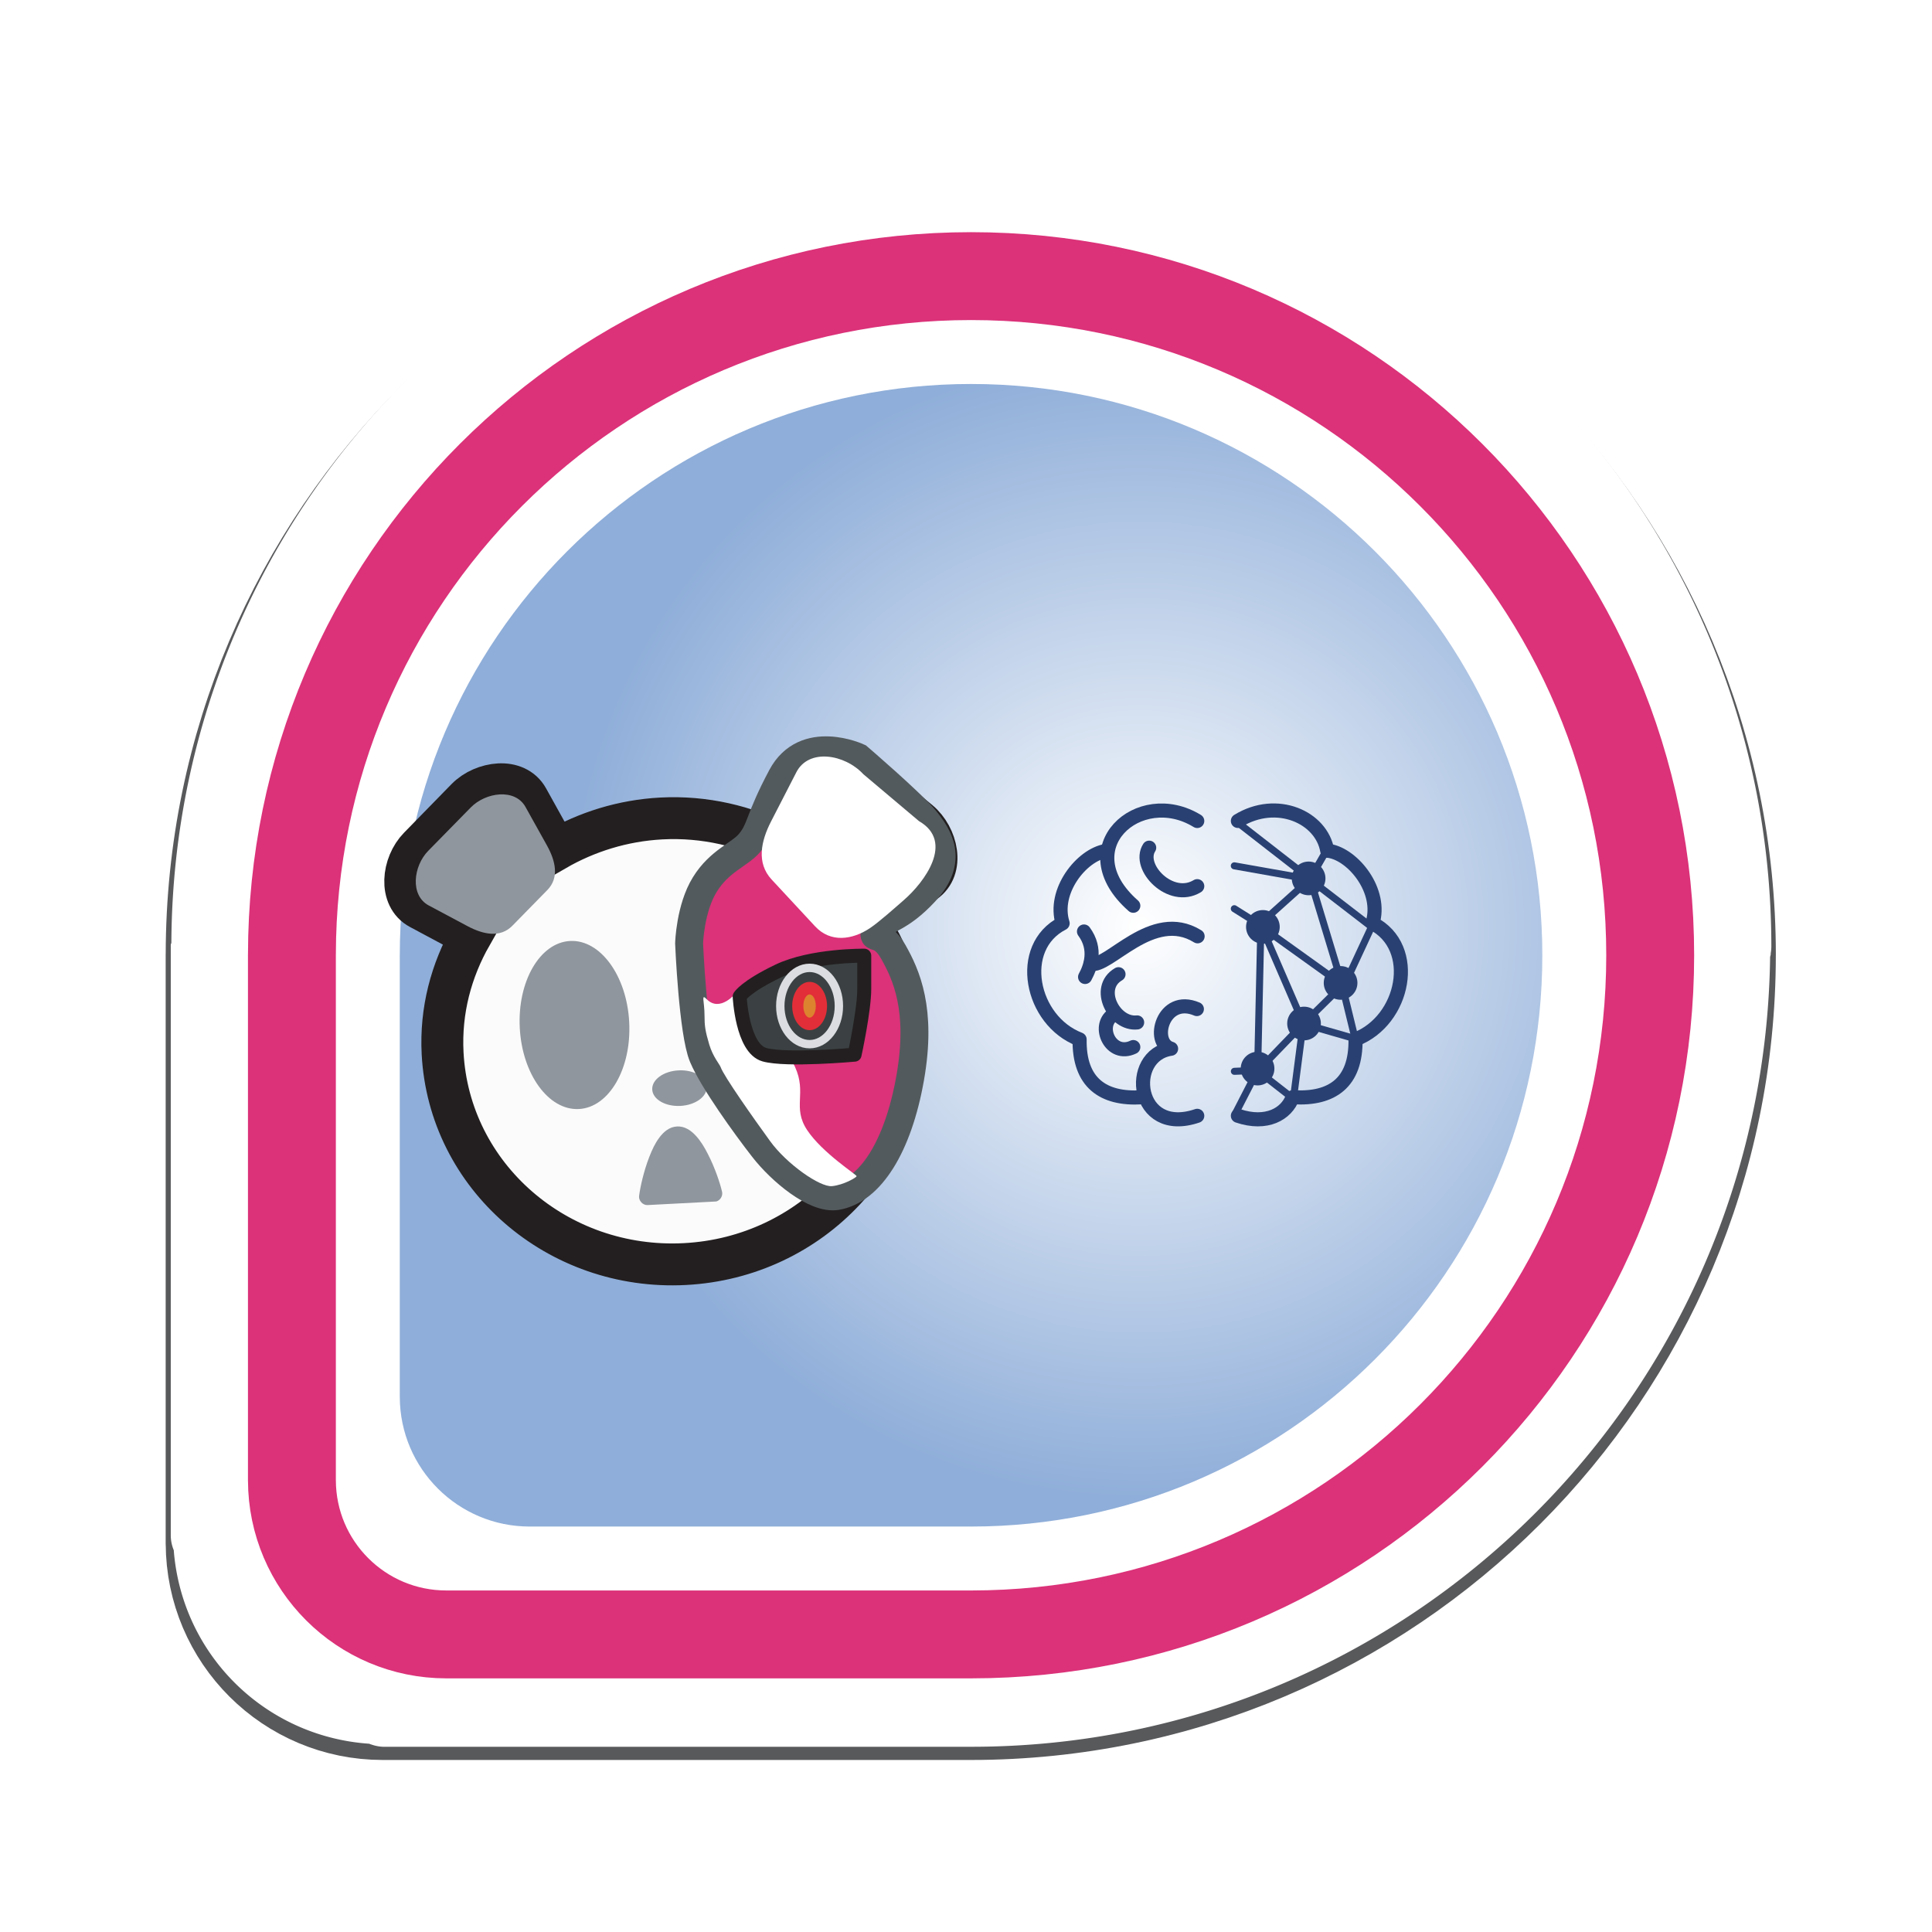 <?xml version="1.0" encoding="UTF-8" standalone="no"?>
<!-- Created with Inkscape (http://www.inkscape.org/) -->

<svg
   xmlns:dc="http://purl.org/dc/elements/1.1/"
   xmlns:cc="http://creativecommons.org/ns#"
   xmlns:rdf="http://www.w3.org/1999/02/22-rdf-syntax-ns#"
   xmlns:svg="http://www.w3.org/2000/svg"
   xmlns="http://www.w3.org/2000/svg"
   xmlns:xlink="http://www.w3.org/1999/xlink"
   xmlns:sodipodi="http://sodipodi.sourceforge.net/DTD/sodipodi-0.dtd"
   xmlns:inkscape="http://www.inkscape.org/namespaces/inkscape"
   id="svg4326"
   version="1.1"
   inkscape:version="0.92.4 (unknown)"
   width="256"
   height="256"
   sodipodi:docname="NeuroFedoraBadge.svg"
   inkscape:export-filename="/home/asinha/Documents/03_Publications/01_drafts/2019-CNS-NeuroFedora-poster/images/NeuroFedoraBadge.png"
   inkscape:export-xdpi="96"
   inkscape:export-ydpi="96">
  <defs
     id="defs4330">
    <linearGradient
       inkscape:collect="always"
       id="linearGradient1681">
      <stop
         style="stop-color:#ffce7c;stop-opacity:1;"
         offset="0"
         id="stop1677" />
      <stop
         style="stop-color:#ffce7c;stop-opacity:0;"
         offset="1"
         id="stop1679" />
    </linearGradient>
    <linearGradient
       inkscape:collect="always"
       id="linearGradient1671">
      <stop
         style="stop-color:#ffcc00;stop-opacity:1;"
         offset="0"
         id="stop1667" />
      <stop
         style="stop-color:#ffce7c;stop-opacity:0"
         offset="1"
         id="stop1669" />
    </linearGradient>
    <linearGradient
       id="linearGradient40097">
      <stop
         style="stop-color:#c4c7cc;stop-opacity:1;"
         offset="0"
         id="stop40099" />
      <stop
         style="stop-color:#eff0f1;stop-opacity:1;"
         offset="1"
         id="stop40101" />
    </linearGradient>
    <linearGradient
       id="linearGradient39902">
      <stop
         style="stop-color:#79db32;stop-opacity:1;"
         offset="0"
         id="stop39904" />
      <stop
         style="stop-color:#000000;stop-opacity:1;"
         offset="1"
         id="stop39906" />
    </linearGradient>
    <linearGradient
       id="linearGradient37905">
      <stop
         style="stop-color:#294172;stop-opacity:1;"
         offset="0"
         id="stop37907" />
      <stop
         id="stop37913"
         offset="0.748"
         style="stop-color:#acc4e4;stop-opacity:1;" />
      <stop
         style="stop-color:#6a82ab;stop-opacity:1;"
         offset="0.904"
         id="stop37917" />
      <stop
         style="stop-color:#294172;stop-opacity:1;"
         offset="1"
         id="stop37909" />
    </linearGradient>
    <linearGradient
       id="linearGradient11208">
      <stop
         style="stop-color:#ffffff;stop-opacity:1;"
         offset="0"
         id="stop11210" />
      <stop
         style="stop-color:#8faed9;stop-opacity:1;"
         offset="1"
         id="stop11212" />
    </linearGradient>
    <linearGradient
       inkscape:collect="always"
       xlink:href="#linearGradient23243-0"
       id="linearGradient11673"
       gradientUnits="userSpaceOnUse"
       x1="452.895"
       y1="692.18"
       x2="549.715"
       y2="588.135" />
    <linearGradient
       inkscape:collect="always"
       id="linearGradient23243-0">
      <stop
         style="stop-color:#db3279;stop-opacity:1;"
         offset="0"
         id="stop23245-9" />
      <stop
         style="stop-color:#db3279;stop-opacity:0;"
         offset="1"
         id="stop23247-6" />
    </linearGradient>
    <linearGradient
       inkscape:collect="always"
       xlink:href="#linearGradient29617-7"
       id="linearGradient11675"
       gradientUnits="userSpaceOnUse"
       x1="500.418"
       y1="598.075"
       x2="531.511"
       y2="682.986" />
    <linearGradient
       inkscape:collect="always"
       id="linearGradient29617-7">
      <stop
         style="stop-color:#6e0733;stop-opacity:1;"
         offset="0"
         id="stop29619-3" />
      <stop
         style="stop-color:#6e0733;stop-opacity:0;"
         offset="1"
         id="stop29621-9" />
    </linearGradient>
    <linearGradient
       inkscape:collect="always"
       xlink:href="#linearGradient17017-5"
       id="linearGradient11677"
       gradientUnits="userSpaceOnUse"
       x1="477.179"
       y1="4054.967"
       x2="507.659"
       y2="4028.26" />
    <linearGradient
       id="linearGradient17017-5">
      <stop
         style="stop-color:#313b31;stop-opacity:1;"
         offset="0"
         id="stop17019-8" />
      <stop
         style="stop-color:#313b31;stop-opacity:0.627;"
         offset="1"
         id="stop17021-3" />
    </linearGradient>
    <linearGradient
       inkscape:collect="always"
       xlink:href="#linearGradient22742-8"
       id="linearGradient11679"
       gradientUnits="userSpaceOnUse"
       x1="297.873"
       y1="273.946"
       x2="337.019"
       y2="237.202" />
    <linearGradient
       inkscape:collect="always"
       id="linearGradient22742-8">
      <stop
         style="stop-color:#361f00;stop-opacity:1;"
         offset="0"
         id="stop22744-4" />
      <stop
         style="stop-color:#361f00;stop-opacity:0;"
         offset="1"
         id="stop22746-6" />
    </linearGradient>
    <filter
       color-interpolation-filters="sRGB"
       id="filter22728-9"
       inkscape:label="Drop shadow"
       width="1.5"
       height="1.5"
       x="-0.25"
       y="-0.25">
      <feGaussianBlur
         id="feGaussianBlur22730-3"
         in="SourceAlpha"
         stdDeviation="0.2"
         result="blur" />
      <feColorMatrix
         id="feColorMatrix22732-4"
         result="bluralpha"
         type="matrix"
         values="1 0 0 0 0 0 1 0 0 0 0 0 1 0 0 0 0 0 0.9 0 " />
      <feOffset
         id="feOffset22734-1"
         in="bluralpha"
         dx="-0.4"
         dy="0.2"
         result="offsetBlur" />
      <feMerge
         id="feMerge22736-7">
        <feMergeNode
           id="feMergeNode22738-0"
           in="offsetBlur" />
        <feMergeNode
           id="feMergeNode22740-2"
           in="SourceGraphic" />
      </feMerge>
    </filter>
    <linearGradient
       inkscape:collect="always"
       xlink:href="#linearGradient6887"
       id="linearGradient6893"
       x1="152.479"
       y1="86.949"
       x2="146.28"
       y2="95.386"
       gradientUnits="userSpaceOnUse"
       gradientTransform="matrix(0.833,0,0,0.833,24.801,16.151)" />
    <linearGradient
       inkscape:collect="always"
       id="linearGradient6887">
      <stop
         style="stop-color:#294172;stop-opacity:1;"
         offset="0"
         id="stop6889" />
      <stop
         style="stop-color:#294172;stop-opacity:0;"
         offset="1"
         id="stop6891" />
    </linearGradient>
    <linearGradient
       gradientTransform="translate(-0.384,1.534)"
       inkscape:collect="always"
       xlink:href="#linearGradient5318"
       id="linearGradient6072"
       x1="192.242"
       y1="149.56"
       x2="193.395"
       y2="200.543"
       gradientUnits="userSpaceOnUse" />
    <linearGradient
       id="linearGradient5318">
      <stop
         style="stop-color:#ffffff;stop-opacity:1;"
         offset="0"
         id="stop5320" />
      <stop
         style="stop-color:#000000;stop-opacity:1;"
         offset="1"
         id="stop5322" />
    </linearGradient>
    <linearGradient
       gradientTransform="translate(-0.384,1.534)"
       inkscape:collect="always"
       xlink:href="#linearGradient5318"
       id="linearGradient5332"
       x1="170.924"
       y1="157.837"
       x2="171.421"
       y2="129.093"
       gradientUnits="userSpaceOnUse" />
    <linearGradient
       id="linearGradient7719">
      <stop
         style="stop-color:#ffffff;stop-opacity:1;"
         offset="0"
         id="stop7721" />
      <stop
         style="stop-color:#000000;stop-opacity:1;"
         offset="1"
         id="stop7723" />
    </linearGradient>
    <linearGradient
       gradientTransform="translate(-0.384,1.534)"
       inkscape:collect="always"
       xlink:href="#linearGradient5318"
       id="linearGradient6104"
       x1="72.743"
       y1="192.521"
       x2="101.915"
       y2="216.928"
       gradientUnits="userSpaceOnUse" />
    <linearGradient
       id="linearGradient7726">
      <stop
         style="stop-color:#ffffff;stop-opacity:1;"
         offset="0"
         id="stop7728" />
      <stop
         style="stop-color:#000000;stop-opacity:1;"
         offset="1"
         id="stop7730" />
    </linearGradient>
    <linearGradient
       gradientTransform="translate(-0.384,1.534)"
       inkscape:collect="always"
       xlink:href="#linearGradient5318"
       id="linearGradient6096"
       x1="98.179"
       y1="193.998"
       x2="130.608"
       y2="222.777"
       gradientUnits="userSpaceOnUse" />
    <linearGradient
       id="linearGradient7733">
      <stop
         style="stop-color:#ffffff;stop-opacity:1;"
         offset="0"
         id="stop7735" />
      <stop
         style="stop-color:#000000;stop-opacity:1;"
         offset="1"
         id="stop7737" />
    </linearGradient>
    <linearGradient
       gradientTransform="translate(-0.384,1.534)"
       inkscape:collect="always"
       xlink:href="#linearGradient5318"
       id="linearGradient6112"
       x1="69.313"
       y1="160.86"
       x2="75.713"
       y2="206.146"
       gradientUnits="userSpaceOnUse" />
    <linearGradient
       id="linearGradient7740">
      <stop
         style="stop-color:#ffffff;stop-opacity:1;"
         offset="0"
         id="stop7742" />
      <stop
         style="stop-color:#000000;stop-opacity:1;"
         offset="1"
         id="stop7744" />
    </linearGradient>
    <linearGradient
       gradientTransform="translate(-0.384,1.534)"
       inkscape:collect="always"
       xlink:href="#linearGradient5318"
       id="linearGradient6056"
       x1="91.992"
       y1="154.286"
       x2="92.195"
       y2="131.7"
       gradientUnits="userSpaceOnUse" />
    <linearGradient
       id="linearGradient7747">
      <stop
         style="stop-color:#ffffff;stop-opacity:1;"
         offset="0"
         id="stop7749" />
      <stop
         style="stop-color:#000000;stop-opacity:1;"
         offset="1"
         id="stop7751" />
    </linearGradient>
    <linearGradient
       inkscape:collect="always"
       xlink:href="#linearGradient5318"
       id="linearGradient6064"
       x1="592.834"
       y1="237.414"
       x2="658.747"
       y2="258.248"
       gradientUnits="userSpaceOnUse" />
    <linearGradient
       id="linearGradient7754">
      <stop
         style="stop-color:#ffffff;stop-opacity:1;"
         offset="0"
         id="stop7756" />
      <stop
         style="stop-color:#000000;stop-opacity:1;"
         offset="1"
         id="stop7758" />
    </linearGradient>
    <linearGradient
       inkscape:collect="always"
       xlink:href="#linearGradient5318"
       id="linearGradient5324"
       x1="291.73"
       y1="354.826"
       x2="293.574"
       y2="443.88"
       gradientUnits="userSpaceOnUse" />
    <linearGradient
       id="linearGradient7761">
      <stop
         style="stop-color:#ffffff;stop-opacity:1;"
         offset="0"
         id="stop7763" />
      <stop
         style="stop-color:#000000;stop-opacity:1;"
         offset="1"
         id="stop7765" />
    </linearGradient>
    <radialGradient
       inkscape:collect="always"
       xlink:href="#linearGradient4947-5-0-7-3-9"
       id="radialGradient18291-2-4-0-3"
       gradientUnits="userSpaceOnUse"
       gradientTransform="matrix(-0.732,2.129,-1.4,-0.481,676.25,-226.374)"
       cx="237.448"
       cy="189.282"
       fx="237.448"
       fy="189.282"
       r="13.885" />
    <linearGradient
       id="linearGradient4947-5-0-7-3-9">
      <stop
         id="stop4949-2-7-0-6-9"
         offset="0"
         style="stop-color:#fbf8fc;stop-opacity:1;" />
      <stop
         style="stop-color:#c37fff;stop-opacity:0.498;"
         offset="0.483"
         id="stop4953-5-5-1-1-7" />
      <stop
         id="stop4951-8-6-5-9-0"
         offset="1"
         style="stop-color:#492063;stop-opacity:1;" />
    </linearGradient>
    <linearGradient
       gradientTransform="matrix(1.462,0,0,1.462,-338.621,-317.567)"
       inkscape:collect="always"
       xlink:href="#linearGradient32286"
       id="linearGradient32314"
       x1="320.474"
       y1="289.183"
       x2="319.351"
       y2="312.033"
       gradientUnits="userSpaceOnUse" />
    <linearGradient
       inkscape:collect="always"
       id="linearGradient32286">
      <stop
         style="stop-color:#1d2c4a;stop-opacity:1;"
         offset="0"
         id="stop32288" />
      <stop
         style="stop-color:#1d2c4a;stop-opacity:0;"
         offset="1"
         id="stop32290" />
    </linearGradient>
    <linearGradient
       gradientTransform="translate(-0.384,1.534)"
       inkscape:collect="always"
       xlink:href="#linearGradient6879"
       id="linearGradient6885"
       x1="127.133"
       y1="97.141"
       x2="114.341"
       y2="107.496"
       gradientUnits="userSpaceOnUse" />
    <linearGradient
       inkscape:collect="always"
       id="linearGradient6879">
      <stop
         style="stop-color:#294172;stop-opacity:1;"
         offset="0"
         id="stop6881" />
      <stop
         style="stop-color:#294172;stop-opacity:0;"
         offset="1"
         id="stop6883" />
    </linearGradient>
    <linearGradient
       gradientTransform="matrix(1.462,0,0,1.462,-371.078,-618.37)"
       inkscape:collect="always"
       xlink:href="#linearGradient15830-5-0"
       id="linearGradient32304"
       x1="340.708"
       y1="466.186"
       x2="338.977"
       y2="507.319"
       gradientUnits="userSpaceOnUse" />
    <linearGradient
       id="linearGradient15830-5-0">
      <stop
         style="stop-color:#ffffff;stop-opacity:1;"
         offset="0"
         id="stop15832-7-1" />
      <stop
         style="stop-color:#ffffcf;stop-opacity:0;"
         offset="1"
         id="stop15834-1-1" />
    </linearGradient>
    <linearGradient
       inkscape:collect="always"
       xlink:href="#linearGradient5318"
       id="linearGradient8585"
       gradientUnits="userSpaceOnUse"
       x1="592.834"
       y1="237.414"
       x2="658.747"
       y2="258.248" />
    <linearGradient
       inkscape:collect="always"
       xlink:href="#linearGradient5318"
       id="linearGradient8587"
       gradientUnits="userSpaceOnUse"
       gradientTransform="translate(-231.26,17.258)"
       x1="91.992"
       y1="154.286"
       x2="92.195"
       y2="131.7" />
    <linearGradient
       inkscape:collect="always"
       xlink:href="#linearGradient5318"
       id="linearGradient8589"
       gradientUnits="userSpaceOnUse"
       gradientTransform="translate(-231.26,17.258)"
       x1="69.313"
       y1="160.86"
       x2="75.713"
       y2="206.146" />
    <linearGradient
       inkscape:collect="always"
       xlink:href="#linearGradient5318"
       id="linearGradient8591"
       gradientUnits="userSpaceOnUse"
       gradientTransform="translate(-231.26,17.258)"
       x1="98.179"
       y1="193.998"
       x2="130.608"
       y2="222.777" />
    <linearGradient
       inkscape:collect="always"
       xlink:href="#linearGradient5318"
       id="linearGradient8593"
       gradientUnits="userSpaceOnUse"
       gradientTransform="translate(-231.26,17.258)"
       x1="72.743"
       y1="192.521"
       x2="101.915"
       y2="216.928" />
    <linearGradient
       inkscape:collect="always"
       xlink:href="#linearGradient5318"
       id="linearGradient8595"
       gradientUnits="userSpaceOnUse"
       gradientTransform="translate(-231.26,17.258)"
       x1="170.924"
       y1="157.837"
       x2="171.421"
       y2="129.093" />
    <linearGradient
       inkscape:collect="always"
       xlink:href="#linearGradient5318"
       id="linearGradient8597"
       gradientUnits="userSpaceOnUse"
       gradientTransform="translate(-231.26,17.258)"
       x1="192.242"
       y1="149.56"
       x2="193.395"
       y2="200.543" />
    <radialGradient
       inkscape:collect="always"
       xlink:href="#linearGradient4123-8-9"
       id="radialGradient16298"
       gradientUnits="userSpaceOnUse"
       gradientTransform="matrix(0.92,1.004,-1.141,1.045,2112.187,-1131.758)"
       cx="1046.872"
       cy="1777.577"
       fx="1046.872"
       fy="1777.577"
       r="32.5" />
    <linearGradient
       id="linearGradient4123-8-9">
      <stop
         style="stop-color:#ffffff;stop-opacity:1;"
         offset="0"
         id="stop4125-6-9" />
      <stop
         id="stop4155-5-2"
         offset="0.5"
         style="stop-color:#ffffff;stop-opacity:0.492;" />
      <stop
         style="stop-color:#ffffff;stop-opacity:0"
         offset="1"
         id="stop4127-3-7" />
    </linearGradient>
    <clipPath
       clipPathUnits="userSpaceOnUse"
       id="clipPath16933">
      <path
         style="fill:none;stroke:none;display:inline"
         id="path16935"
         d="m 1089.341,1795.141 c 0,-16.757 -13.584,-30.342 -30.34,-30.342 -16.749,0 -30.327,13.573 -30.339,30.32 l -9e-4,-9e-4 0,23.48 9e-4,10e-4 c 0.01,3.802 3.093,6.881 6.897,6.881 0.01,0 0.021,-9e-4 0.033,-9e-4 l 0,9e-4 23.419,0 0,0 c 16.752,-0.01 30.329,-13.586 30.329,-30.339 z"
         inkscape:connector-curvature="0"
         clip-path="none" />
    </clipPath>
    <linearGradient
       id="linearGradient9915">
      <stop
         style="stop-color:#ffffff;stop-opacity:1;"
         offset="0"
         id="stop9917" />
      <stop
         id="stop9919"
         offset="0.5"
         style="stop-color:#ffffff;stop-opacity:0.492;" />
      <stop
         style="stop-color:#ffffff;stop-opacity:0"
         offset="1"
         id="stop9921" />
    </linearGradient>
    <linearGradient
       id="linearGradient9924">
      <stop
         style="stop-color:#ffffff;stop-opacity:1;"
         offset="0"
         id="stop9926" />
      <stop
         id="stop9928"
         offset="0.5"
         style="stop-color:#ffffff;stop-opacity:0.492;" />
      <stop
         style="stop-color:#ffffff;stop-opacity:0"
         offset="1"
         id="stop9930" />
    </linearGradient>
    <linearGradient
       id="linearGradient9933">
      <stop
         style="stop-color:#ffffff;stop-opacity:1;"
         offset="0"
         id="stop9935" />
      <stop
         id="stop9937"
         offset="0.5"
         style="stop-color:#ffffff;stop-opacity:0.492;" />
      <stop
         style="stop-color:#ffffff;stop-opacity:0"
         offset="1"
         id="stop9939" />
    </linearGradient>
    <linearGradient
       id="linearGradient9942">
      <stop
         style="stop-color:#ffffff;stop-opacity:1;"
         offset="0"
         id="stop9944" />
      <stop
         id="stop9946"
         offset="0.5"
         style="stop-color:#ffffff;stop-opacity:0.492;" />
      <stop
         style="stop-color:#ffffff;stop-opacity:0"
         offset="1"
         id="stop9948" />
    </linearGradient>
    <linearGradient
       id="linearGradient9951">
      <stop
         style="stop-color:#ffffff;stop-opacity:1;"
         offset="0"
         id="stop9953" />
      <stop
         id="stop9955"
         offset="0.5"
         style="stop-color:#ffffff;stop-opacity:0.492;" />
      <stop
         style="stop-color:#ffffff;stop-opacity:0"
         offset="1"
         id="stop9957" />
    </linearGradient>
    <linearGradient
       id="linearGradient9960">
      <stop
         style="stop-color:#ffffff;stop-opacity:1;"
         offset="0"
         id="stop9962" />
      <stop
         id="stop9964"
         offset="0.5"
         style="stop-color:#ffffff;stop-opacity:0.492;" />
      <stop
         style="stop-color:#ffffff;stop-opacity:0"
         offset="1"
         id="stop9966" />
    </linearGradient>
    <linearGradient
       id="linearGradient9969">
      <stop
         style="stop-color:#ffffff;stop-opacity:1;"
         offset="0"
         id="stop9971" />
      <stop
         id="stop9973"
         offset="0.5"
         style="stop-color:#ffffff;stop-opacity:0.492;" />
      <stop
         style="stop-color:#ffffff;stop-opacity:0"
         offset="1"
         id="stop9975" />
    </linearGradient>
    <linearGradient
       id="linearGradient9978">
      <stop
         style="stop-color:#ffffff;stop-opacity:1;"
         offset="0"
         id="stop9980" />
      <stop
         id="stop9982"
         offset="0.5"
         style="stop-color:#ffffff;stop-opacity:0.492;" />
      <stop
         style="stop-color:#ffffff;stop-opacity:0"
         offset="1"
         id="stop9984" />
    </linearGradient>
    <linearGradient
       id="linearGradient9987">
      <stop
         style="stop-color:#ffffff;stop-opacity:1;"
         offset="0"
         id="stop9989" />
      <stop
         id="stop9991"
         offset="0.5"
         style="stop-color:#ffffff;stop-opacity:0.492;" />
      <stop
         style="stop-color:#ffffff;stop-opacity:0"
         offset="1"
         id="stop9993" />
    </linearGradient>
    <linearGradient
       id="linearGradient9996">
      <stop
         style="stop-color:#ffffff;stop-opacity:1;"
         offset="0"
         id="stop9998" />
      <stop
         id="stop10000"
         offset="0.5"
         style="stop-color:#ffffff;stop-opacity:0.492;" />
      <stop
         style="stop-color:#ffffff;stop-opacity:0"
         offset="1"
         id="stop10002" />
    </linearGradient>
    <linearGradient
       id="linearGradient10005">
      <stop
         style="stop-color:#ffffff;stop-opacity:1;"
         offset="0"
         id="stop10007" />
      <stop
         id="stop10009"
         offset="0.5"
         style="stop-color:#ffffff;stop-opacity:0.492;" />
      <stop
         style="stop-color:#ffffff;stop-opacity:0"
         offset="1"
         id="stop10011" />
    </linearGradient>
    <radialGradient
       inkscape:collect="always"
       xlink:href="#linearGradient4123-8-9"
       id="radialGradient16296"
       gradientUnits="userSpaceOnUse"
       gradientTransform="matrix(0.92,1.004,-1.141,1.045,2112.187,-1131.758)"
       cx="1046.872"
       cy="1777.577"
       fx="1046.872"
       fy="1777.577"
       r="32.5" />
    <linearGradient
       id="linearGradient10014">
      <stop
         style="stop-color:#ffffff;stop-opacity:1;"
         offset="0"
         id="stop10016" />
      <stop
         id="stop10018"
         offset="0.5"
         style="stop-color:#ffffff;stop-opacity:0.492;" />
      <stop
         style="stop-color:#ffffff;stop-opacity:0"
         offset="1"
         id="stop10020" />
    </linearGradient>
    <radialGradient
       inkscape:collect="always"
       xlink:href="#linearGradient4123-8-9"
       id="radialGradient10397"
       gradientUnits="userSpaceOnUse"
       gradientTransform="matrix(0.92,1.004,-1.141,1.045,2112.187,-1131.758)"
       cx="1046.872"
       cy="1777.577"
       fx="1046.872"
       fy="1777.577"
       r="32.5" />
    <radialGradient
       inkscape:collect="always"
       xlink:href="#linearGradient4123-8-9"
       id="radialGradient10438"
       gradientUnits="userSpaceOnUse"
       gradientTransform="matrix(0.92,1.004,-1.141,1.045,2112.187,-1131.758)"
       cx="1046.872"
       cy="1777.577"
       fx="1046.872"
       fy="1777.577"
       r="32.5" />
    <radialGradient
       inkscape:collect="always"
       xlink:href="#linearGradient4123-8-9"
       id="radialGradient11300"
       gradientUnits="userSpaceOnUse"
       gradientTransform="matrix(0.92,1.004,-1.141,1.045,2112.187,-1131.758)"
       cx="1046.872"
       cy="1777.577"
       fx="1046.872"
       fy="1777.577"
       r="32.5" />
    <radialGradient
       inkscape:collect="always"
       xlink:href="#linearGradient4123-8-9"
       id="radialGradient11501"
       gradientUnits="userSpaceOnUse"
       gradientTransform="matrix(0.92,1.004,-1.141,1.045,2112.187,-1131.758)"
       cx="1046.872"
       cy="1777.577"
       fx="1046.872"
       fy="1777.577"
       r="32.5" />
    <radialGradient
       inkscape:collect="always"
       xlink:href="#linearGradient11208-1"
       id="radialGradient11360-1"
       gradientUnits="userSpaceOnUse"
       gradientTransform="matrix(-0.278,-0.029,-0.027,0.259,479.145,134.367)"
       cx="290.833"
       cy="312.503"
       fx="290.833"
       fy="312.503"
       r="48.436" />
    <linearGradient
       id="linearGradient11208-1">
      <stop
         style="stop-color:#ffffff;stop-opacity:1;"
         offset="0"
         id="stop11210-4" />
      <stop
         style="stop-color:#8faed9;stop-opacity:1;"
         offset="1"
         id="stop11212-3" />
    </linearGradient>
    <clipPath
       clipPathUnits="userSpaceOnUse"
       id="clipPath11543">
      <path
         sodipodi:nodetypes="ccccc"
         inkscape:connector-curvature="0"
         id="path11545"
         d="m 284.813,107.371 c 0,0 19.914,31.288 40.129,40.795 22.189,-6.961 66.219,-20.334 66.219,-20.334 0,0 -20.107,-16.058 -27.941,-49.511 -42.404,7.284 -78.407,29.05 -78.407,29.05 z"
         style="fill:none;stroke:#878787;stroke-width:3.735;stroke-linecap:butt;stroke-linejoin:miter;stroke-miterlimit:4;stroke-opacity:1;stroke-dasharray:none" />
    </clipPath>
    <linearGradient
       id="linearGradient4219">
      <stop
         id="stop4221"
         offset="0"
         style="stop-color:#cccccc;stop-opacity:1;" />
      <stop
         id="stop4223"
         offset="1"
         style="stop-color:#9a9a9a;stop-opacity:1;" />
    </linearGradient>
    <filter
       id="filter37857"
       inkscape:label="Drop shadow"
       width="1.5"
       height="1.5"
       x="-.25"
       y="-.25">
      <feGaussianBlur
         id="feGaussianBlur37859"
         in="SourceAlpha"
         stdDeviation="1.085"
         result="blur" />
      <feColorMatrix
         id="feColorMatrix37861"
         result="bluralpha"
         type="matrix"
         values="-1 0 0 0 1 0 -1 0 0 1 0 0 -1 0 1 0 0 0 1 0 " />
      <feOffset
         id="feOffset37863"
         in="bluralpha"
         dx="-2.77556e-17"
         dy="0"
         result="offsetBlur" />
      <feMerge
         id="feMerge37865"
         result="fbSourceGraphic">
        <feMergeNode
           id="feMergeNode37867"
           in="offsetBlur" />
        <feMergeNode
           id="feMergeNode37869"
           in="SourceGraphic" />
      </feMerge>
      <feColorMatrix
         result="fbSourceGraphicAlpha"
         in="fbSourceGraphic"
         values="0 0 0 -1 0 0 0 0 -1 0 0 0 0 -1 0 0 0 0 1 0"
         id="feColorMatrix37871" />
      <feGaussianBlur
         id="feGaussianBlur37873"
         in="fbSourceGraphicAlpha"
         stdDeviation="2"
         result="blur" />
      <feColorMatrix
         id="feColorMatrix37875"
         result="bluralpha"
         type="matrix"
         values="-1 0 0 0 1 0 -1 0 0 1 0 0 -1 0 1 0 0 0 1 0 " />
      <feOffset
         id="feOffset37877"
         in="bluralpha"
         dx="-2.77556e-17"
         dy="0"
         result="offsetBlur" />
      <feMerge
         id="feMerge37879">
        <feMergeNode
           id="feMergeNode37881"
           in="offsetBlur" />
        <feMergeNode
           id="feMergeNode37883"
           in="fbSourceGraphic" />
      </feMerge>
    </filter>
    <filter
       id="filter38210"
       inkscape:label="Drop shadow"
       width="1.5"
       height="1.5"
       x="-.25"
       y="-.25">
      <feGaussianBlur
         id="feGaussianBlur38212"
         in="SourceAlpha"
         stdDeviation="1"
         result="blur" />
      <feColorMatrix
         id="feColorMatrix38214"
         result="bluralpha"
         type="matrix"
         values="1 0 0 0 0 0 1 0 0 0 0 0 1 0 0 0 0 0 1 0 " />
      <feOffset
         id="feOffset38216"
         in="bluralpha"
         dx="0"
         dy="0.7"
         result="offsetBlur" />
      <feMerge
         id="feMerge38218">
        <feMergeNode
           id="feMergeNode38220"
           in="offsetBlur" />
        <feMergeNode
           id="feMergeNode38222"
           in="SourceGraphic" />
      </feMerge>
    </filter>
    <filter
       id="filter38233"
       inkscape:label="Drop shadow"
       width="1.5"
       height="1.5"
       x="-.25"
       y="-.25">
      <feGaussianBlur
         id="feGaussianBlur38235"
         in="SourceAlpha"
         stdDeviation="1"
         result="blur" />
      <feColorMatrix
         id="feColorMatrix38237"
         result="bluralpha"
         type="matrix"
         values="1 0 0 0 0 0 1 0 0 0 0 0 1 0 0 0 0 0 1 0 " />
      <feOffset
         id="feOffset38239"
         in="bluralpha"
         dx="0"
         dy="0.7"
         result="offsetBlur" />
      <feMerge
         id="feMerge38241">
        <feMergeNode
           id="feMergeNode38243"
           in="offsetBlur" />
        <feMergeNode
           id="feMergeNode38245"
           in="SourceGraphic" />
      </feMerge>
    </filter>
    <pattern
       patternTransform="matrix(1.025,0,0,1.025,-567.889,480.337)"
       id="pattern10196"
       xlink:href="#pattern6268"
       inkscape:collect="always" />
    <pattern
       inkscape:collect="always"
       xlink:href="#pattern6259"
       id="pattern6268"
       patternTransform="translate(-722,2884)" />
    <pattern
       inkscape:collect="always"
       xlink:href="#pattern6356"
       id="pattern6259"
       patternTransform="translate(-722,2924)" />
    <pattern
       inkscape:collect="always"
       xlink:href="#pattern6352"
       id="pattern6356"
       patternTransform="translate(-722,2884)" />
    <pattern
       inkscape:collect="always"
       xlink:href="#pattern6176"
       id="pattern6352"
       patternTransform="translate(-902,2884)" />
    <pattern
       inkscape:collect="always"
       xlink:href="#pattern4998"
       id="pattern6176"
       patternTransform="translate(-902,2844)" />
    <pattern
       inkscape:collect="always"
       xlink:href="#pattern8888"
       id="pattern4998"
       patternTransform="translate(-902,244)" />
    <pattern
       inkscape:collect="always"
       xlink:href="#pattern8884"
       id="pattern8888"
       patternTransform="translate(-902,244)" />
    <pattern
       inkscape:collect="always"
       xlink:href="#pattern8791"
       id="pattern8884"
       patternTransform="translate(-904,0)" />
    <pattern
       inkscape:collect="always"
       xlink:href="#pattern8787"
       id="pattern8791"
       patternTransform="translate(-724,0)" />
    <pattern
       inkscape:collect="always"
       xlink:href="#pattern8783"
       id="pattern8787"
       patternTransform="translate(-536,0)" />
    <pattern
       inkscape:collect="always"
       xlink:href="#pattern8775"
       id="pattern8783"
       patternTransform="translate(-360,0)" />
    <pattern
       inkscape:collect="always"
       xlink:href="#Wavywhite"
       id="pattern8775"
       patternTransform="translate(-180,0)" />
    <pattern
       inkscape:stockid="Wavy white"
       id="Wavywhite"
       height="5.181"
       width="30.066"
       patternUnits="userSpaceOnUse"
       inkscape:collect="always">
      <path
         id="path8532"
         d="M 7.597,0.061 C 5.079,-0.187 2.656,0.302 -0.01,1.788 L -0.01,3.061 C 2.773,1.431 5.173,1.052 7.472,1.280 C 9.770,1.508 11.969,2.361 14.253,3.218 C 18.820,4.931 23.804,6.676 30.066,3.061 L 30.062,1.788 C 23.622,5.497 19.246,3.770 14.691,2.061 C 12.413,1.207 10.115,0.311 7.597,0.061 z "
         style="fill:white;stroke:none;" />
    </pattern>
    <pattern
       patternTransform="matrix(1.023,0,0,1.023,-566.024,480.697)"
       id="pattern10196-3"
       xlink:href="#pattern6268-2"
       inkscape:collect="always" />
    <pattern
       inkscape:collect="always"
       xlink:href="#pattern6259-8"
       id="pattern6268-2"
       patternTransform="translate(-722,2884)" />
    <pattern
       inkscape:collect="always"
       xlink:href="#pattern6356-5"
       id="pattern6259-8"
       patternTransform="translate(-722,2924)" />
    <pattern
       inkscape:collect="always"
       xlink:href="#pattern6352-8"
       id="pattern6356-5"
       patternTransform="translate(-722,2884)" />
    <pattern
       inkscape:collect="always"
       xlink:href="#pattern6176-9"
       id="pattern6352-8"
       patternTransform="translate(-902,2884)" />
    <pattern
       inkscape:collect="always"
       xlink:href="#pattern4998-3"
       id="pattern6176-9"
       patternTransform="translate(-902,2844)" />
    <pattern
       inkscape:collect="always"
       xlink:href="#pattern8888-6"
       id="pattern4998-3"
       patternTransform="translate(-902,244)" />
    <pattern
       inkscape:collect="always"
       xlink:href="#pattern8884-8"
       id="pattern8888-6"
       patternTransform="translate(-902,244)" />
    <pattern
       inkscape:collect="always"
       xlink:href="#pattern8791-4"
       id="pattern8884-8"
       patternTransform="translate(-904,0)" />
    <pattern
       inkscape:collect="always"
       xlink:href="#pattern8787-0"
       id="pattern8791-4"
       patternTransform="translate(-724,0)" />
    <pattern
       inkscape:collect="always"
       xlink:href="#pattern8783-7"
       id="pattern8787-0"
       patternTransform="translate(-536,0)" />
    <pattern
       inkscape:collect="always"
       xlink:href="#pattern8775-5"
       id="pattern8783-7"
       patternTransform="translate(-360,0)" />
    <pattern
       inkscape:collect="always"
       xlink:href="#Wavywhite-5"
       id="pattern8775-5"
       patternTransform="translate(-180,0)" />
    <pattern
       inkscape:stockid="Wavy white"
       id="Wavywhite-5"
       height="5.181"
       width="30.066"
       patternUnits="userSpaceOnUse"
       inkscape:collect="always">
      <path
         id="path8532-3"
         d="M 7.597,0.061 C 5.079,-0.187 2.656,0.302 -0.01,1.788 L -0.01,3.061 C 2.773,1.431 5.173,1.052 7.472,1.280 C 9.770,1.508 11.969,2.361 14.253,3.218 C 18.820,4.931 23.804,6.676 30.066,3.061 L 30.062,1.788 C 23.622,5.497 19.246,3.770 14.691,2.061 C 12.413,1.207 10.115,0.311 7.597,0.061 z "
         style="fill:white;stroke:none;" />
    </pattern>
    <filter
       id="filter6605"
       inkscape:label="Drop shadow"
       inkscape:menu="Blurs"
       inkscape:menu-tooltip="Blur the contents of objects, preserving the outline"
       color-interpolation-filters="sRGB"
       width="1.5"
       height="1.5"
       x="-0.25"
       y="-0.25">
      <feColorMatrix
         id="feColorMatrix6607"
         values="1 0 0 0 0 0 1 0 0 0 0 0 1 0 0 0 0 0 1 0 "
         result="result7" />
      <feGaussianBlur
         id="feGaussianBlur6609"
         result="result6"
         stdDeviation="5" />
      <feComposite
         id="feComposite6611"
         in2="result7"
         operator="atop"
         in="result6"
         result="result91" />
      <feComposite
         id="feComposite6613"
         in2="result91"
         operator="in"
         result="fbSourceGraphic" />
      <feColorMatrix
         result="fbSourceGraphicAlpha"
         in="fbSourceGraphic"
         values="0 0 0 -1 0 0 0 0 -1 0 0 0 0 -1 0 0 0 0 1 0"
         id="feColorMatrix6659" />
      <feColorMatrix
         id="feColorMatrix6661"
         values="1 0 0 0 0 0 1 0 0 0 0 0 1 0 0 0 0 0 1 0 "
         result="result7"
         in="fbSourceGraphic" />
      <feGaussianBlur
         id="feGaussianBlur6663"
         result="result6"
         stdDeviation="5" />
      <feComposite
         id="feComposite6665"
         in2="result7"
         operator="atop"
         in="result6"
         result="result91" />
      <feComposite
         id="feComposite6667"
         in2="result91"
         operator="in"
         result="fbSourceGraphic" />
      <feColorMatrix
         result="fbSourceGraphicAlpha"
         in="fbSourceGraphic"
         values="0 0 0 -1 0 0 0 0 -1 0 0 0 0 -1 0 0 0 0 1 0"
         id="feColorMatrix7823" />
      <feGaussianBlur
         id="feGaussianBlur7825"
         in="fbSourceGraphicAlpha"
         stdDeviation="1"
         result="blur" />
      <feColorMatrix
         id="feColorMatrix7827"
         result="bluralpha"
         type="matrix"
         values="-1 0 0 0 1 0 -1 0 0 1 0 0 -1 0 1 0 0 0 1 0 " />
      <feOffset
         id="feOffset7829"
         in="bluralpha"
         dx="1.5"
         dy="-1.5"
         result="offsetBlur" />
      <feMerge
         id="feMerge7831">
        <feMergeNode
           id="feMergeNode7833"
           in="offsetBlur" />
        <feMergeNode
           id="feMergeNode7835"
           in="fbSourceGraphic" />
      </feMerge>
    </filter>
    <filter
       id="filter6595"
       inkscape:label="Drop shadow"
       inkscape:menu="Blurs"
       inkscape:menu-tooltip="Blur the contents of objects, preserving the outline"
       color-interpolation-filters="sRGB"
       width="1.5"
       height="1.5"
       x="-0.25"
       y="-0.25">
      <feColorMatrix
         id="feColorMatrix6597"
         values="1 0 0 0 0 0 1 0 0 0 0 0 1 0 0 0 0 0 1 0 "
         result="result7" />
      <feGaussianBlur
         id="feGaussianBlur6599"
         result="result6"
         stdDeviation="5" />
      <feComposite
         id="feComposite6601"
         in2="result7"
         operator="atop"
         in="result6"
         result="result91" />
      <feComposite
         id="feComposite6603"
         in2="result91"
         operator="in"
         result="fbSourceGraphic" />
      <feColorMatrix
         result="fbSourceGraphicAlpha"
         in="fbSourceGraphic"
         values="0 0 0 -1 0 0 0 0 -1 0 0 0 0 -1 0 0 0 0 1 0"
         id="feColorMatrix6669" />
      <feColorMatrix
         id="feColorMatrix6671"
         values="1 0 0 0 0 0 1 0 0 0 0 0 1 0 0 0 0 0 1 0 "
         result="result7"
         in="fbSourceGraphic" />
      <feGaussianBlur
         id="feGaussianBlur6673"
         result="result6"
         stdDeviation="5" />
      <feComposite
         id="feComposite6675"
         in2="result7"
         operator="atop"
         in="result6"
         result="result91" />
      <feComposite
         id="feComposite6677"
         in2="result91"
         operator="in"
         result="fbSourceGraphic" />
      <feColorMatrix
         result="fbSourceGraphicAlpha"
         in="fbSourceGraphic"
         values="0 0 0 -1 0 0 0 0 -1 0 0 0 0 -1 0 0 0 0 1 0"
         id="feColorMatrix7837" />
      <feGaussianBlur
         id="feGaussianBlur7839"
         in="fbSourceGraphicAlpha"
         stdDeviation="1"
         result="blur" />
      <feColorMatrix
         id="feColorMatrix7841"
         result="bluralpha"
         type="matrix"
         values="-1 0 0 0 1 0 -1 0 0 1 0 0 -1 0 1 0 0 0 1 0 " />
      <feOffset
         id="feOffset7843"
         in="bluralpha"
         dx="1.5"
         dy="-1.5"
         result="offsetBlur" />
      <feMerge
         id="feMerge7845">
        <feMergeNode
           id="feMergeNode7847"
           in="offsetBlur" />
        <feMergeNode
           id="feMergeNode7849"
           in="fbSourceGraphic" />
      </feMerge>
    </filter>
    <filter
       id="filter6615"
       inkscape:label="Drop shadow"
       inkscape:menu="Blurs"
       inkscape:menu-tooltip="Blur the contents of objects, preserving the outline"
       color-interpolation-filters="sRGB"
       width="1.5"
       height="1.5"
       x="-0.25"
       y="-0.25">
      <feColorMatrix
         id="feColorMatrix6617"
         values="1 0 0 0 0 0 1 0 0 0 0 0 1 0 0 0 0 0 1 0 "
         result="result7" />
      <feGaussianBlur
         id="feGaussianBlur6619"
         result="result6"
         stdDeviation="5" />
      <feComposite
         id="feComposite6621"
         in2="result7"
         operator="atop"
         in="result6"
         result="result91" />
      <feComposite
         id="feComposite6623"
         in2="result91"
         operator="in"
         result="fbSourceGraphic" />
      <feColorMatrix
         result="fbSourceGraphicAlpha"
         in="fbSourceGraphic"
         values="0 0 0 -1 0 0 0 0 -1 0 0 0 0 -1 0 0 0 0 1 0"
         id="feColorMatrix6679" />
      <feColorMatrix
         id="feColorMatrix6681"
         values="1 0 0 0 0 0 1 0 0 0 0 0 1 0 0 0 0 0 1 0 "
         result="result7"
         in="fbSourceGraphic" />
      <feGaussianBlur
         id="feGaussianBlur6683"
         result="result6"
         stdDeviation="5" />
      <feComposite
         id="feComposite6685"
         in2="result7"
         operator="atop"
         in="result6"
         result="result91" />
      <feComposite
         id="feComposite6687"
         in2="result91"
         operator="in"
         result="fbSourceGraphic" />
      <feColorMatrix
         result="fbSourceGraphicAlpha"
         in="fbSourceGraphic"
         values="0 0 0 -1 0 0 0 0 -1 0 0 0 0 -1 0 0 0 0 1 0"
         id="feColorMatrix7851" />
      <feGaussianBlur
         id="feGaussianBlur7853"
         in="fbSourceGraphicAlpha"
         stdDeviation="1"
         result="blur" />
      <feColorMatrix
         id="feColorMatrix7855"
         result="bluralpha"
         type="matrix"
         values="-1 0 0 0 1 0 -1 0 0 1 0 0 -1 0 1 0 0 0 1 0 " />
      <feOffset
         id="feOffset7857"
         in="bluralpha"
         dx="1.5"
         dy="-1.5"
         result="offsetBlur" />
      <feMerge
         id="feMerge7859">
        <feMergeNode
           id="feMergeNode7861"
           in="offsetBlur" />
        <feMergeNode
           id="feMergeNode7863"
           in="fbSourceGraphic" />
      </feMerge>
    </filter>
    <linearGradient
       id="linearGradient4976">
      <stop
         style="stop-color:#79db32;stop-opacity:1;"
         offset="0"
         id="stop4978" />
      <stop
         style="stop-color:#ffffff;stop-opacity:1;"
         offset="1"
         id="stop4980" />
    </linearGradient>
    <linearGradient
       id="linearGradient5201">
      <stop
         style="stop-color:#ffffff;stop-opacity:0;"
         offset="0"
         id="stop5203" />
      <stop
         id="stop5209"
         offset="0.734"
         style="stop-color:#ffffff;stop-opacity:0.78;" />
      <stop
         style="stop-color:#c4c7cc;stop-opacity:0;"
         offset="1"
         id="stop5205" />
    </linearGradient>
    <clipPath
       clipPathUnits="userSpaceOnUse"
       id="clipPath4738">
      <path
         sodipodi:type="arc"
         style="fill:#eff0f1;fill-opacity:1;fill-rule:nonzero;stroke:#4c4c4c;stroke-opacity:1;display:inline"
         id="path4740"
         sodipodi:cx="350.08929"
         sodipodi:cy="319.77289"
         sodipodi:rx="6.6964288"
         sodipodi:ry="6.6964288"
         d="m 356.786,319.773 a 6.696,6.696 0 1 1 -13.393,0 6.696,6.696 0 1 1 13.393,0 z"
         transform="matrix(2.529,1.86,-1.86,2.529,221.803,-811.862)" />
    </clipPath>
    <clipPath
       clipPathUnits="userSpaceOnUse"
       id="clipPath7098-7">
      <path
         style="opacity:0.334;fill:url(#pattern7102);fill-opacity:1;stroke:#50a1af;stroke-width:2.505"
         id="path7100-7"
         d="m 596.655,3410.969 c 0,-44.956 -36.442,-81.401 -81.397,-81.401 -44.934,0 -81.361,36.415 -81.394,81.343 l -0.002,0 0,62.991 0.002,0 c 0.025,10.201 8.297,18.459 18.505,18.459 0.028,0 0.058,0 0.088,0 l 0,0 62.828,0 0,0 c 44.946,-0.018 81.37,-36.45 81.37,-81.393 z"
         inkscape:connector-curvature="0"
         inkscape:export-filename="/home/duffy/Documents/Work/Projects/FedBadges/Badges/junior-editor.png"
         inkscape:export-xdpi="90"
         inkscape:export-ydpi="90" />
    </clipPath>
    <clipPath
       clipPathUnits="userSpaceOnUse"
       id="clipPath7092-0">
      <path
         style="opacity:0.334;fill:#82bac3;fill-opacity:1;stroke:none"
         id="path7094-2"
         d="m 596.655,3410.969 c 0,-44.956 -36.442,-81.401 -81.397,-81.401 -44.934,0 -81.361,36.415 -81.394,81.343 l -0.002,0 0,62.991 0.002,0 c 0.025,10.201 8.297,18.459 18.505,18.459 0.028,0 0.058,0 0.088,0 l 0,0 62.828,0 0,0 c 44.946,-0.018 81.37,-36.45 81.37,-81.393 z"
         inkscape:connector-curvature="0"
         inkscape:export-filename="/home/duffy/Documents/Work/Projects/FedBadges/Badges/junior-editor.png"
         inkscape:export-xdpi="90"
         inkscape:export-ydpi="90" />
    </clipPath>
    <linearGradient
       id="linearGradient5329">
      <stop
         style="stop-color:#e59728;stop-opacity:1;"
         offset="0"
         id="stop5331" />
      <stop
         style="stop-color:#f8ff3c;stop-opacity:1;"
         offset="1"
         id="stop5333" />
    </linearGradient>
    <linearGradient
       id="linearGradient4770">
      <stop
         style="stop-color:#000000;stop-opacity:1;"
         offset="0"
         id="stop4772" />
      <stop
         id="stop4894"
         offset="0.288"
         style="stop-color:#142039;stop-opacity:1;" />
      <stop
         id="stop4778"
         offset="0.498"
         style="stop-color:#3c6eb4;stop-opacity:1;" />
      <stop
         style="stop-color:#ffffff;stop-opacity:1;"
         offset="0.721"
         id="stop4892" />
      <stop
         id="stop4900"
         offset="0.96"
         style="stop-color:#3c6eb4;stop-opacity:1;" />
      <stop
         style="stop-color:#000000;stop-opacity:1;"
         offset="1"
         id="stop4774" />
    </linearGradient>
    <filter
       color-interpolation-filters="sRGB"
       inkscape:collect="always"
       id="filter2620-9">
      <feGaussianBlur
         inkscape:collect="always"
         stdDeviation="0.78"
         id="feGaussianBlur2622-5" />
    </filter>
    <linearGradient
       inkscape:collect="always"
       xlink:href="#linearGradient23243-0-4"
       id="linearGradient11673-0"
       gradientUnits="userSpaceOnUse"
       x1="452.895"
       y1="692.18"
       x2="549.715"
       y2="588.135" />
    <linearGradient
       inkscape:collect="always"
       id="linearGradient23243-0-4">
      <stop
         style="stop-color:#db3279;stop-opacity:1;"
         offset="0"
         id="stop23245-9-8" />
      <stop
         style="stop-color:#db3279;stop-opacity:0;"
         offset="1"
         id="stop23247-6-5" />
    </linearGradient>
    <linearGradient
       inkscape:collect="always"
       xlink:href="#linearGradient29617-7-5"
       id="linearGradient11675-5"
       gradientUnits="userSpaceOnUse"
       x1="500.418"
       y1="598.075"
       x2="531.511"
       y2="682.986" />
    <linearGradient
       inkscape:collect="always"
       id="linearGradient29617-7-5">
      <stop
         style="stop-color:#6e0733;stop-opacity:1;"
         offset="0"
         id="stop29619-3-4" />
      <stop
         style="stop-color:#6e0733;stop-opacity:0;"
         offset="1"
         id="stop29621-9-2" />
    </linearGradient>
    <linearGradient
       inkscape:collect="always"
       xlink:href="#linearGradient17017-5-9"
       id="linearGradient11677-1"
       gradientUnits="userSpaceOnUse"
       x1="477.179"
       y1="4054.967"
       x2="507.659"
       y2="4028.26" />
    <linearGradient
       id="linearGradient17017-5-9">
      <stop
         style="stop-color:#313b31;stop-opacity:1;"
         offset="0"
         id="stop17019-8-2" />
      <stop
         style="stop-color:#313b31;stop-opacity:0.627;"
         offset="1"
         id="stop17021-3-4" />
    </linearGradient>
    <linearGradient
       inkscape:collect="always"
       xlink:href="#linearGradient22742-8-8"
       id="linearGradient11679-5"
       gradientUnits="userSpaceOnUse"
       x1="297.873"
       y1="273.946"
       x2="337.019"
       y2="237.202" />
    <linearGradient
       inkscape:collect="always"
       id="linearGradient22742-8-8">
      <stop
         style="stop-color:#361f00;stop-opacity:1;"
         offset="0"
         id="stop22744-4-6" />
      <stop
         style="stop-color:#361f00;stop-opacity:0;"
         offset="1"
         id="stop22746-6-2" />
    </linearGradient>
    <filter
       color-interpolation-filters="sRGB"
       id="filter22728-9-5"
       inkscape:label="Drop shadow"
       width="1.5"
       height="1.5"
       x="-0.25"
       y="-0.25">
      <feGaussianBlur
         id="feGaussianBlur22730-3-1"
         in="SourceAlpha"
         stdDeviation="0.2"
         result="blur" />
      <feColorMatrix
         id="feColorMatrix22732-4-3"
         result="bluralpha"
         type="matrix"
         values="1 0 0 0 0 0 1 0 0 0 0 0 1 0 0 0 0 0 0.9 0 " />
      <feOffset
         id="feOffset22734-1-9"
         in="bluralpha"
         dx="-0.4"
         dy="0.2"
         result="offsetBlur" />
      <feMerge
         id="feMerge22736-7-7">
        <feMergeNode
           id="feMergeNode22738-0-3"
           in="offsetBlur" />
        <feMergeNode
           id="feMergeNode22740-2-7"
           in="SourceGraphic" />
      </feMerge>
    </filter>
    <linearGradient
       inkscape:collect="always"
       xlink:href="#linearGradient6303"
       id="linearGradient6604"
       gradientUnits="userSpaceOnUse"
       gradientTransform="translate(54,444)"
       x1="285"
       y1="232"
       x2="284"
       y2="149" />
    <linearGradient
       inkscape:collect="always"
       id="linearGradient6303">
      <stop
         style="stop-color:#a0cedc;stop-opacity:1"
         offset="0"
         id="stop6305" />
      <stop
         style="stop-color:#d7e9f0;stop-opacity:1"
         offset="1"
         id="stop6307" />
    </linearGradient>
    <pattern
       inkscape:collect="always"
       xlink:href="#pattern8884-5"
       id="pattern6606"
       patternTransform="translate(-722,484)" />
    <pattern
       inkscape:collect="always"
       xlink:href="#pattern8791-0"
       id="pattern8884-5"
       patternTransform="translate(-904,0)" />
    <pattern
       inkscape:collect="always"
       xlink:href="#pattern8787-2"
       id="pattern8791-0"
       patternTransform="translate(-724,0)" />
    <pattern
       inkscape:collect="always"
       xlink:href="#pattern8783-1"
       id="pattern8787-2"
       patternTransform="translate(-536,0)" />
    <pattern
       inkscape:collect="always"
       xlink:href="#pattern8775-8"
       id="pattern8783-1"
       patternTransform="translate(-360,0)" />
    <pattern
       inkscape:collect="always"
       xlink:href="#Wavywhite-7"
       id="pattern8775-8"
       patternTransform="translate(-180,0)" />
    <pattern
       inkscape:stockid="Wavy white"
       id="Wavywhite-7"
       height="5.181"
       width="30.066"
       patternUnits="userSpaceOnUse"
       inkscape:collect="always">
      <path
         id="path8532-1"
         d="M 7.597,0.061 C 5.079,-0.187 2.656,0.302 -0.01,1.788 L -0.01,3.061 C 2.773,1.431 5.173,1.052 7.472,1.280 C 9.770,1.508 11.969,2.361 14.253,3.218 C 18.820,4.931 23.804,6.676 30.066,3.061 L 30.062,1.788 C 23.622,5.497 19.246,3.770 14.691,2.061 C 12.413,1.207 10.115,0.311 7.597,0.061 z "
         style="fill:white;stroke:none;" />
    </pattern>
    <inkscape:path-effect
       effect="spiro"
       id="path-effect2194"
       is_visible="true" />
    <radialGradient
       inkscape:collect="always"
       xlink:href="#linearGradient11208"
       id="radialGradient5028"
       cx="151.013"
       cy="122.834"
       fx="151.013"
       fy="122.834"
       r="75.697"
       gradientTransform="matrix(1,0,0,1,0,-5.986313e-4)"
       gradientUnits="userSpaceOnUse" />
    <clipPath
       clipPathUnits="userSpaceOnUse"
       id="clipPath16933-5">
      <path
         style="display:inline;fill:none;stroke:none"
         id="path16935-3"
         d="m 1089.341,1795.141 c 0,-16.757 -13.584,-30.342 -30.34,-30.342 -16.749,0 -30.327,13.573 -30.339,30.32 l -9e-4,-9e-4 v 23.48 l 9e-4,10e-4 c 0.01,3.802 3.093,6.881 6.897,6.881 0.01,0 0.021,-9e-4 0.033,-9e-4 v 9e-4 h 23.419 v 0 c 16.752,-0.01 30.329,-13.586 30.329,-30.339 z"
         inkscape:connector-curvature="0"
         clip-path="none" />
    </clipPath>
    <clipPath
       clipPathUnits="userSpaceOnUse"
       id="clipPath298">
      <path
         d="m 9.732,16.701 v -6.685 c 0.002,-1.083 0.88,-1.958 1.963,-1.958 v 0 h 0.009 10e-4 6.668 c 4.769,10e-4 8.635,3.868 8.635,8.637 v 0 c 0,4.771 -3.868,8.638 -8.638,8.638 v 0 c -4.769,0 -8.635,-3.864 -8.638,-8.632"
         id="path296"
         inkscape:connector-curvature="0" />
    </clipPath>
    <linearGradient
       x1="0"
       y1="0"
       x2="1"
       y2="0"
       gradientUnits="userSpaceOnUse"
       gradientTransform="matrix(2.837,3.563,-3.563,2.837,9.735,5.778)"
       spreadMethod="pad"
       id="linearGradient288">
      <stop
         style="stop-opacity:1;stop-color:#231f20"
         offset="0"
         id="stop284" />
      <stop
         style="stop-opacity:1;stop-color:#686f6f"
         offset="1"
         id="stop286" />
    </linearGradient>
    <linearGradient
       x1="0"
       y1="0"
       x2="1"
       y2="0"
       gradientUnits="userSpaceOnUse"
       gradientTransform="matrix(-3.699,-5.029,5.029,-3.699,26.304,16.421)"
       spreadMethod="pad"
       id="linearGradient270">
      <stop
         style="stop-opacity:1;stop-color:#231f20"
         offset="0"
         id="stop266" />
      <stop
         style="stop-opacity:1;stop-color:#686f6f"
         offset="1"
         id="stop268" />
    </linearGradient>
    <clipPath
       clipPathUnits="userSpaceOnUse"
       id="clipPath188">
      <path
         d="m 9.732,16.701 v -6.685 c 0.002,-1.083 0.88,-1.958 1.963,-1.958 v 0 h 0.009 10e-4 6.668 c 4.769,10e-4 8.635,3.868 8.635,8.637 v 0 c 0,4.771 -3.868,8.638 -8.638,8.638 v 0 c -4.769,0 -8.635,-3.864 -8.638,-8.632"
         id="path186"
         inkscape:connector-curvature="0" />
    </clipPath>
    <clipPath
       clipPathUnits="userSpaceOnUse"
       id="clipPath142">
      <path
         d="m 20.483,21.082 -1.595,3.118 0.884,-3.389 -2.941,1.902 2.461,-2.493 -3.499,0.178 3.377,-0.929 -3.118,-1.595 3.389,0.884 -1.903,-2.941 2.493,2.459 -0.177,-3.497 0.929,3.377 1.595,-3.118 -0.883,3.39 2.94,-1.904 -2.46,2.493 3.498,-0.177 -3.377,0.928 3.118,1.596 -3.389,-0.884 1.903,2.942 -2.493,-2.461 0.178,3.498 z"
         id="path140"
         inkscape:connector-curvature="0" />
    </clipPath>
    <mask
       maskUnits="userSpaceOnUse"
       x="0"
       y="0"
       width="1"
       height="1"
       id="mask158">
      <g
         id="g168">
        <g
           id="g166">
          <g
             id="g164">
            <g
               id="g162">
              <path
                 d="M -32768,32767 H 32767 V -32768 H -32768 Z"
                 style="fill:url(#radialGradient156);stroke:none"
                 id="path160"
                 inkscape:connector-curvature="0" />
            </g>
          </g>
        </g>
      </g>
    </mask>
    <radialGradient
       fx="0"
       fy="0"
       cx="0"
       cy="0"
       r="1"
       gradientUnits="userSpaceOnUse"
       gradientTransform="matrix(-4.877,0,0,4.877,20.633,19.619)"
       spreadMethod="pad"
       id="radialGradient156">
      <stop
         style="stop-opacity:1;stop-color:#ffffff"
         offset="0"
         id="stop152" />
      <stop
         style="stop-opacity:0;stop-color:#ffffff"
         offset="1"
         id="stop154" />
    </radialGradient>
    <radialGradient
       fx="0"
       fy="0"
       cx="0"
       cy="0"
       r="1"
       gradientUnits="userSpaceOnUse"
       gradientTransform="matrix(-4.877,0,0,4.877,20.633,19.619)"
       spreadMethod="pad"
       id="radialGradient178">
      <stop
         style="stop-opacity:1;stop-color:#ffffff"
         offset="0"
         id="stop174" />
      <stop
         style="stop-opacity:1;stop-color:#ffffff"
         offset="1"
         id="stop176" />
    </radialGradient>
    <linearGradient
       inkscape:collect="always"
       xlink:href="#linearGradient4235-6"
       id="linearGradient2964"
       gradientUnits="userSpaceOnUse"
       x1="-224.709"
       y1="108.709"
       x2="-200.177"
       y2="145.131"
       gradientTransform="matrix(-1,0,0,1,530.394,-1.891)" />
    <linearGradient
       id="linearGradient4235-6">
      <stop
         style="stop-color:#000000;stop-opacity:1;"
         offset="0"
         id="stop4237-4" />
      <stop
         style="stop-color:#5f605b;stop-opacity:1;"
         offset="1"
         id="stop4239-7" />
    </linearGradient>
    <radialGradient
       inkscape:collect="always"
       xlink:href="#linearGradient1671"
       id="radialGradient1675"
       cx="405.374"
       cy="201.438"
       fx="405.374"
       fy="201.438"
       r="22.498"
       gradientTransform="matrix(1.947,-1.422,0.966,1.324,-441.51,432.921)"
       gradientUnits="userSpaceOnUse" />
    <radialGradient
       inkscape:collect="always"
       xlink:href="#linearGradient1681"
       id="radialGradient1683"
       cx="405.374"
       cy="201.438"
       fx="405.374"
       fy="201.438"
       r="22.498"
       gradientTransform="matrix(1,0,0,1.049,137.22,-88.073)"
       gradientUnits="userSpaceOnUse" />
    <radialGradient
       inkscape:collect="always"
       xlink:href="#linearGradient11208"
       id="radialGradient1693"
       gradientUnits="userSpaceOnUse"
       gradientTransform="matrix(0.896,0,0,0.972,613.675,-40.152)"
       cx="112.278"
       cy="91.386"
       fx="112.278"
       fy="91.386"
       r="75.697" />
    <mask
       maskUnits="userSpaceOnUse"
       id="mask1689">
      <path
         sodipodi:nodetypes="csccccscccccc"
         inkscape:connector-curvature="0"
         d="m 796.873,82.902 c 0,-40.643 -30.38,-73.591 -67.857,-73.591 -37.459,0 -67.827,32.921 -67.855,73.539 l -0.002,-0.002 v 56.948 l 0.002,0.002 c 0.021,9.222 6.917,16.689 15.427,16.689 0.024,0 0.048,-0.002 0.073,-0.002 l 0.004,0.002 h 52.377 v 0 c 37.466,-0.016 67.831,-32.953 67.831,-73.584 z"
         id="path1691"
         style="display:inline;fill:url(#radialGradient1693);fill-opacity:1;stroke:none;stroke-width:0.934"
         inkscape:export-filename="/home/duffy/Documents/Work/Projects/FedBadges/Badges/flock-2013-attendee.png"
         inkscape:export-xdpi="90"
         inkscape:export-ydpi="90" />
    </mask>
  </defs>
  <sodipodi:namedview
     pagecolor="#ffffff"
     bordercolor="#666666"
     borderopacity="1"
     objecttolerance="10"
     gridtolerance="10"
     guidetolerance="10"
     inkscape:pageopacity="0"
     inkscape:pageshadow="2"
     inkscape:window-width="1920"
     inkscape:window-height="1043"
     id="namedview4328"
     showgrid="false"
     inkscape:zoom="2.6074563"
     inkscape:cx="-26.13936"
     inkscape:cy="108.74782"
     inkscape:window-x="1920"
     inkscape:window-y="0"
     inkscape:window-maximized="1"
     inkscape:current-layer="g8420"
     showguides="true"
     inkscape:guide-bbox="true"
     inkscape:document-rotation="0" />
  <g
     id="g8420">
    <path
       inkscape:export-ydpi="90"
       inkscape:export-xdpi="90"
       inkscape:export-filename="/home/duffy/Documents/Work/Projects/FedBadges/Badges/flock-2013-attendee.png"
       transform="matrix(2.586,0,0,2.586,-117.038,-196.721)"
       inkscape:connector-curvature="0"
       d="m 134,125.002 c 0,-21.54 -17.461,-39.002 -39,-39.002 -21.529,0 -38.983,17.448 -38.999,38.974 l -0.002,-10e-4 0,30.181 0.002,9.9e-4 c 0.012,4.888 3.976,8.845 8.866,8.845 0.014,0 0.027,-9.9e-4 0.042,-9.9e-4 l 0.002,9.9e-4 30.103,0 0,0 c 21.533,-0.009 38.985,-17.464 38.985,-38.998 z"
       id="path6672"
       style="fill:#db3279;fill-opacity:1;stroke:#58595b;stroke-width:4.503;stroke-linejoin:round;stroke-miterlimit:4;stroke-opacity:1;stroke-dasharray:none;display:inline;filter:url(#filter2620-9)" />
    <path
       inkscape:export-ydpi="90"
       inkscape:export-xdpi="90"
       inkscape:export-filename="/home/duffy/Documents/Work/Projects/FedBadges/Badges/flock-2013-attendee.png"
       inkscape:connector-curvature="0"
       id="path6674"
       d="m 128.67,19.371 c -58.256,0 -105.56,47.149 -105.961,105.315 -5.59e-4,0.082 3.73e-4,0.16 0,0.242 a 5.173,5.173 0 0 0 -0.081,0.242 c -1.16e-4,0.055 4.7e-5,0.107 0,0.162 l 0,78.077 a 5.173,5.173 0 0 0 0.404,2.021 5.173,5.173 0 0 0 0,0.081 c 1.113,13.764 12.06,24.577 25.864,25.541 0.086,0.005 0.156,0.076 0.242,0.081 a 5.173,5.173 0 0 0 0.242,0.081 5.173,5.173 0 0 0 1.374,0.242 5.173,5.173 0 0 0 0.081,0 l 77.834,0 a 5.173,5.173 0 0 0 0.081,0 c 58.016,-0.023 105.042,-46.828 105.8,-104.668 a 5.173,5.173 0 0 0 0.081,-0.323 c 5.4e-4,-0.054 -4.6e-4,-0.107 0,-0.162 a 5.173,5.173 0 0 0 0.081,-0.889 c 0,-58.506 -47.538,-106.042 -106.042,-106.042 z"
       style="font-size:xx-small;font-style:normal;font-variant:normal;font-weight:normal;font-stretch:normal;text-indent:0;text-align:start;text-decoration:none;line-height:normal;letter-spacing:normal;word-spacing:normal;text-transform:none;direction:ltr;block-progression:tb;writing-mode:lr-tb;text-anchor:start;baseline-shift:baseline;color:#000000;fill:#ffffff;fill-opacity:1;fill-rule:nonzero;stroke:none;stroke-width:4;marker:none;visibility:visible;display:inline;overflow:visible;enable-background:accumulate;font-family:sans-serif;-inkscape-font-specification:sans-serif" />
    <path
       inkscape:export-ydpi="90"
       inkscape:export-xdpi="90"
       inkscape:export-filename="/home/duffy/Documents/Work/Projects/FedBadges/Badges/flock-2013-attendee.png"
       style="fill:url(#radialGradient5028);fill-opacity:1;stroke:none;display:inline"
       id="path6676"
       d="m 204.366,126.581 c 0,-41.808 -33.89,-75.701 -75.697,-75.701 -41.787,0 -75.665,33.865 -75.695,75.648 l -0.002,-0.002 0,58.58 0.002,0.002 c 0.024,9.487 7.716,17.167 17.209,17.167 0.027,0 0.053,-0.002 0.081,-0.002 l 0.005,0.002 58.429,0 0,0 c 41.795,-0.016 75.668,-33.898 75.668,-75.694 z"
       inkscape:connector-curvature="0"
       sodipodi:nodetypes="csccccscccccc" />
    <g
       transform="translate(-241.052,-98.187)"
       id="g113"
       inkscape:export-xdpi="90"
       inkscape:export-ydpi="90">
      <g
         id="g28" />
      <g
         id="g1308">
        <g
           id="g1649"
           transform="matrix(1.152,0,0,1.063,-466.772,135.57)"
           mask="url(#mask1689)">
          <path
             sodipodi:nodetypes="scccscscccs"
             inkscape:connector-curvature="0"
             id="path2962"
             d="m 751.088,107.757 c 2.269,-0.031 6.174,-0.505 7.267,4.367 0.794,3.535 -5.815,12.42 -8.227,19.946 -3.103,8.941 -11.493,20.108 -16.756,19.648 -3.638,-0.112 -12.619,-0.572 -19.32,-4.739 -12.053,-7.495 -18.476,-11.423 -23.928,-19.484 -2.357,-3.485 -1.959,-10.051 1.107,-12.572 3.066,-2.521 22.665,3.71 32.401,10.668 1.018,0.727 5.738,5.061 6.525,5.863 5.186,-13.114 15.824,-22.325 18.592,-23.248 0.796,-0.265 1.582,-0.439 2.338,-0.449 z"
             style="opacity:1;fill:url(#linearGradient2964);fill-opacity:1;stroke:#000000;stroke-width:4;stroke-linecap:round;stroke-linejoin:round;stroke-miterlimit:4;stroke-dasharray:none;stroke-dashoffset:0;stroke-opacity:1" />
          <path
             style="display:inline;fill:#60605b;stroke:#000000;stroke-width:3.54;stroke-linecap:butt;stroke-linejoin:round;stroke-miterlimit:4;stroke-dasharray:none;stroke-opacity:1"
             clip-path="none"
             d="m 691.824,114.119 c 3.625,0.016 7.711,1.05 12.572,3.486 -0.848,2.793 -1.285,5.658 -1.301,8.535 0.008,8.653 1.338,5.654 8.255,12.207 2.733,3.813 5.946,11.081 7.494,17.112 3.084,12.014 2.508,33.335 3.337,37.061 3.102,13.934 -1.703,21.837 -3.656,21.859 5.219,0.416 14.999,12.943 3.711,16.291 -4.033,1.196 -10.538,-0.623 -19.096,-2.551 -6.731,-1.517 -2.966,-10.896 -1.494,-18.566 1.176,-6.125 -7.977,-13.956 -10.943,-7.865 -1.293,2.655 -4.009,13.265 -7.25,15.043 -8.378,4.595 3.631,9.459 -3.223,13.533 -6.352,3.775 -15.384,1.069 -19.795,-4.361 -1.126,-2.098 -1.095,-9.844 2.23,-19.182 2.001,-5.618 0.136,-16.222 -0.135,-16.541 -7.137,-8.386 -1.066,-21.71 3.627,-39.807 -9.27,11.018 -22.652,27.534 -30.129,18.254 -7.877,-9.777 18.883,-34.914 32.912,-42.939 8.087,-5.862 14.185,-11.609 22.883,-11.57 z"
             id="path2529"
             inkscape:connector-curvature="0"
             sodipodi:nodetypes="ccccaccccccccccccscc" />
          <path
             sodipodi:nodetypes="csscscsc"
             inkscape:connector-curvature="0"
             id="path2531"
             d="m 681.519,117.59 c -7.441,11.716 -13.886,27.666 -13.982,41.848 -0.124,18.382 13.523,30.503 26.659,29.801 13.797,-0.737 21.644,-11.062 23.435,-21.898 0.576,-4.802 -1.074,-21.859 -4.213,-31.981 -3.737,-12.049 -8.836,-18.825 -8.836,-18.825 0,0 -6.489,7.229 -11.154,7.393 -4.445,0.157 -11.909,-6.339 -11.909,-6.339 z"
             style="fill:#ffffff;fill-opacity:1;stroke:none;stroke-width:1.745" />
        </g>
        <g
           id="g292"
           transform="matrix(7.403,0,0,-7.403,197.457,368.659)">
          <g
             id="g294"
             clip-path="url(#clipPath298)">
            <g
               id="g300"
               transform="translate(14.822,22.497)">
              <path
                 d="m 0,0 c -0.21,-0.011 -0.433,-0.105 -0.583,-0.258 l -0.849,-0.869 c -0.3,-0.306 -0.365,-0.894 0.014,-1.096 l 0.775,-0.415 c 0.048,-0.026 0.095,-0.042 0.144,-0.063 -0.357,-0.628 -0.552,-1.346 -0.512,-2.113 0.115,-2.203 2.056,-3.892 4.336,-3.773 2.279,0.119 4.034,2.001 3.92,4.203 -0.038,0.734 -0.285,1.402 -0.674,1.973 0.107,0.038 0.215,0.098 0.316,0.166 l 0.729,0.494 c 0.355,0.24 0.229,0.817 -0.101,1.091 L 6.571,0.115 C 6.241,0.388 5.658,0.4 5.489,0.006 L 5.137,-0.802 C 5.099,-0.892 5.065,-0.979 5.046,-1.069 4.41,-0.747 3.679,-0.571 2.908,-0.611 2.214,-0.647 1.567,-0.853 1.009,-1.175 0.986,-1.123 0.968,-1.072 0.939,-1.021 L 0.513,-0.254 C 0.409,-0.066 0.21,0.011 0,0"
                 style="fill:#fbfbfb;fill-opacity:1;fill-rule:nonzero;stroke:none"
                 id="path302"
                 inkscape:connector-curvature="0" />
            </g>
            <g
               id="g304"
               transform="translate(14.822,22.497)">
              <path
                 d="m 0,0 c -0.21,-0.011 -0.433,-0.105 -0.583,-0.258 l -0.849,-0.869 c -0.3,-0.306 -0.365,-0.894 0.014,-1.096 l 0.775,-0.415 c 0.048,-0.026 0.095,-0.042 0.144,-0.063 -0.357,-0.628 -0.552,-1.346 -0.512,-2.113 0.115,-2.203 2.056,-3.892 4.336,-3.773 2.279,0.119 4.034,2.001 3.92,4.203 -0.038,0.734 -0.285,1.402 -0.674,1.973 0.107,0.038 0.215,0.098 0.316,0.166 l 0.729,0.494 c 0.355,0.24 0.229,0.817 -0.101,1.091 L 6.571,0.115 C 6.241,0.388 5.658,0.4 5.489,0.006 L 5.137,-0.802 C 5.099,-0.892 5.065,-0.979 5.046,-1.069 4.41,-0.747 3.679,-0.571 2.908,-0.611 2.214,-0.647 1.567,-0.853 1.009,-1.175 0.986,-1.123 0.968,-1.072 0.939,-1.021 L 0.513,-0.254 C 0.409,-0.066 0.21,0.011 0,0 Z"
                 style="fill:none;stroke:#231f20;stroke-width:0.75;stroke-linecap:butt;stroke-linejoin:miter;stroke-miterlimit:4;stroke-dasharray:none;stroke-opacity:1"
                 id="path306"
                 inkscape:connector-curvature="0" />
            </g>
            <g
               id="g308"
               transform="translate(21.069,18.445)">
              <path
                 d="m 0,0 c 0.043,-0.831 -0.36,-1.527 -0.901,-1.555 -0.541,-0.028 -1.015,0.622 -1.058,1.453 -0.043,0.831 0.36,1.527 0.901,1.555 C -0.517,1.481 -0.043,0.831 0,0"
                 style="fill:#90969d;fill-opacity:1;fill-rule:nonzero;stroke:none"
                 id="path310"
                 inkscape:connector-curvature="0" />
            </g>
            <g
               id="g312"
               transform="translate(17.151,18.24)">
              <path
                 d="m 0,0 c 0.043,-0.831 -0.36,-1.527 -0.901,-1.555 -0.541,-0.028 -1.015,0.622 -1.058,1.453 -0.043,0.831 0.36,1.527 0.901,1.555 C -0.517,1.481 -0.043,0.831 0,0"
                 style="fill:#90969d;fill-opacity:1;fill-rule:nonzero;stroke:none"
                 id="path314"
                 inkscape:connector-curvature="0" />
            </g>
            <g
               id="g316"
               transform="translate(14.315,22.083)">
              <path
                 d="M 0,0 -0.761,-0.776 C -1.03,-1.05 -1.09,-1.575 -0.751,-1.755 l 0.694,-0.37 c 0.277,-0.147 0.582,-0.216 0.802,0.008 l 0.625,0.638 c 0.22,0.224 0.145,0.527 -0.008,0.802 L 0.979,0.01 C 0.792,0.345 0.269,0.274 0,0"
                 style="fill:#90969d;fill-opacity:1;fill-rule:nonzero;stroke:none"
                 id="path318"
                 inkscape:connector-curvature="0" />
            </g>
            <g
               id="g320"
               transform="translate(18.034,17.377)">
              <path
                 d="M 0,0 C 0.27,0.014 0.496,-0.117 0.505,-0.292 0.514,-0.468 0.303,-0.622 0.033,-0.636 -0.236,-0.65 -0.462,-0.519 -0.471,-0.343 -0.48,-0.167 -0.27,-0.014 0,0"
                 style="fill:#90969d;fill-opacity:1;fill-rule:nonzero;stroke:none"
                 id="path322"
                 inkscape:connector-curvature="0" />
            </g>
            <g
               id="g324"
               transform="translate(18.708,15.03)">
              <path
                 d="M 0,0 C 0.074,0.019 0.124,0.104 0.104,0.178 0.067,0.336 -0.023,0.605 -0.149,0.85 -0.211,0.972 -0.28,1.087 -0.366,1.179 -0.451,1.271 -0.562,1.35 -0.701,1.343 -0.84,1.336 -0.942,1.245 -1.017,1.145 -1.093,1.045 -1.149,0.923 -1.199,0.795 -1.298,0.539 -1.359,0.262 -1.38,0.101 -1.392,0.017 -1.315,-0.067 -1.231,-0.064 l 1.204,0.063 c 0.005,0 0.009,0 0.013,0.001 0.005,0 0.01,0 0.014,0"
                 style="fill:#90969d;fill-opacity:1;fill-rule:nonzero;stroke:none"
                 id="path326"
                 inkscape:connector-curvature="0" />
            </g>
            <g
               id="g328"
               transform="translate(18.223,19.649)">
              <path
                 d="m 0,0 c 0,0 0.067,-1.599 0.248,-2.026 0.179,-0.427 0.764,-1.237 1.079,-1.641 0.315,-0.405 0.926,-0.918 1.312,-0.855 0.604,0.1 1.102,0.888 1.318,2.114 0.216,1.225 -0.072,1.85 -0.304,2.26 C 3.406,0.29 3.189,-0.001 3.406,0.29 3.54,0.468 3.769,0.436 4.219,0.919 c 0.537,0.578 0.238,1.012 0,1.305 -0.24,0.292 -1.191,1.109 -1.191,1.109 0,0 -0.951,0.442 -1.371,-0.345 C 1.237,2.201 1.294,2.048 1.079,1.795 0.903,1.588 0.545,1.481 0.281,1.054 0.017,0.627 0,0 0,0"
                 style="fill:#db3279;fill-opacity:1;fill-rule:nonzero;stroke:none"
                 id="path330"
                 inkscape:connector-curvature="0" />
            </g>
            <g
               id="g332"
               transform="translate(18.223,19.649)">
              <path
                 d="m 0,0 c 0,0 0.067,-1.599 0.248,-2.026 0.179,-0.427 0.764,-1.237 1.079,-1.641 0.315,-0.405 0.926,-0.918 1.312,-0.855 0.604,0.1 1.102,0.888 1.318,2.114 0.216,1.225 -0.072,1.85 -0.304,2.26 C 3.406,0.29 3.189,-0.001 3.406,0.29 3.54,0.468 3.769,0.436 4.219,0.919 c 0.537,0.578 0.238,1.012 0,1.305 -0.24,0.292 -1.191,1.109 -1.191,1.109 0,0 -0.951,0.442 -1.371,-0.345 C 1.237,2.201 1.294,2.048 1.079,1.795 0.903,1.588 0.545,1.481 0.281,1.054 0.017,0.627 0,0 0,0 Z"
                 style="fill:none;stroke:#535a5d;stroke-width:0.5;stroke-linecap:butt;stroke-linejoin:miter;stroke-miterlimit:10;stroke-dasharray:none;stroke-opacity:1"
                 id="path334"
                 inkscape:connector-curvature="0" />
            </g>
            <g
               id="g336"
               transform="translate(19.059,18.759)">
              <path
                 d="M 0,0 C 0,0 -0.282,-0.349 -0.52,-0.109 -0.628,0 -0.56,-0.143 -0.56,-0.402 c 0,-0.181 0.012,-0.272 0.084,-0.515 0.066,-0.222 0.184,-0.352 0.204,-0.406 0.058,-0.164 0.587,-0.914 0.887,-1.327 0.298,-0.411 0.893,-0.825 1.106,-0.804 0.207,0.02 0.436,0.153 0.441,0.178 0.005,0.025 -0.612,0.414 -0.885,0.825 -0.272,0.41 0,0.657 -0.218,1.133 C 0.84,-0.843 0.253,-0.881 0.156,-0.725 0.06,-0.568 0.112,-0.681 0,0"
                 style="fill:#ffffff;fill-opacity:1;fill-rule:nonzero;stroke:none"
                 id="path338"
                 inkscape:connector-curvature="0" />
            </g>
            <g
               id="g340"
               transform="translate(19.128,18.699)">
              <path
                 d="m 0,0 c 0,0 0.044,-0.929 0.443,-1.041 0.399,-0.111 1.614,0 1.614,0 0,0 0.173,0.793 0.173,1.177 v 0.595 c 0,0 -0.941,0.012 -1.536,-0.273 C 0.099,0.173 0,0 0,0"
                 style="fill:#3b4142;fill-opacity:1;fill-rule:nonzero;stroke:none"
                 id="path342"
                 inkscape:connector-curvature="0" />
            </g>
            <g
               id="g344"
               transform="translate(19.128,18.699)">
              <path
                 d="m 0,0 c 0,0 0.044,-0.929 0.443,-1.041 0.399,-0.111 1.614,0 1.614,0 0,0 0.173,0.793 0.173,1.177 v 0.595 c 0,0 -0.941,0.012 -1.536,-0.273 C 0.099,0.173 0,0 0,0 Z"
                 style="fill:none;stroke:#231f20;stroke-width:0.25;stroke-linecap:butt;stroke-linejoin:round;stroke-miterlimit:10;stroke-dasharray:none;stroke-opacity:1"
                 id="path346"
                 inkscape:connector-curvature="0" />
            </g>
            <g
               id="g348"
               transform="translate(20.692,18.529)">
              <path
                 d="m 0,0 c 0,-0.239 -0.14,-0.432 -0.312,-0.432 -0.172,0 -0.312,0.193 -0.312,0.432 0,0.238 0.14,0.432 0.312,0.432 C -0.14,0.432 0,0.238 0,0"
                 style="fill:#e22e38;fill-opacity:1;fill-rule:nonzero;stroke:none"
                 id="path350"
                 inkscape:connector-curvature="0" />
            </g>
            <g
               id="g352"
               transform="translate(20.491,18.529)">
              <path
                 d="m 0,0 c 0,-0.115 -0.05,-0.208 -0.111,-0.208 -0.062,0 -0.112,0.093 -0.112,0.208 0,0.114 0.05,0.207 0.112,0.207 C -0.05,0.207 0,0.114 0,0"
                 style="fill:#dc832f;fill-opacity:1;fill-rule:nonzero;stroke:none"
                 id="path354"
                 inkscape:connector-curvature="0" />
            </g>
            <g
               id="g356"
               transform="translate(20.904,18.529)">
              <path
                 d="m 0,0 c 0,-0.377 -0.235,-0.683 -0.524,-0.683 -0.29,0 -0.525,0.306 -0.525,0.683 0,0.377 0.235,0.683 0.525,0.683 C -0.235,0.683 0,0.377 0,0 Z"
                 style="fill:none;stroke:#dbdde1;stroke-width:0.15;stroke-linecap:butt;stroke-linejoin:miter;stroke-miterlimit:10;stroke-dasharray:none;stroke-opacity:1"
                 id="path358"
                 inkscape:connector-curvature="0" />
            </g>
            <g
               id="g360"
               transform="translate(21.342,22.678)">
              <path
                 d="m 0,0 c -0.335,0.361 -0.978,0.465 -1.199,0.036 l -0.453,-0.881 c -0.181,-0.352 -0.265,-0.743 0.009,-1.039 l 0.78,-0.84 c 0.275,-0.296 0.665,-0.243 0.984,-0.029 0.162,0.109 0.454,0.37 0.601,0.498 0.374,0.324 0.911,1.047 0.274,1.415 z"
                 style="fill:#ffffff;fill-opacity:1;fill-rule:nonzero;stroke:none"
                 id="path362"
                 inkscape:connector-curvature="0" />
            </g>
          </g>
        </g>
        <g
           id="g1736"
           transform="translate(-136.678,82.983)">
          <g
             id="g5109-4"
             transform="matrix(0.535,0,0,0.535,747.362,-90.673)">
            <g
               inkscape:label="Vrstva 1"
               id="layer1-7"
               transform="matrix(0.393,0,0,0.393,-438.355,72.551)">
              <g
                 style="display:inline"
                 id="g10478-5-5"
                 transform="matrix(1.367,0,0,1.367,-666.778,91.915)">
                <g
                   transform="translate(446.611,-362.664)"
                   id="g9887-0-6-1-5"
                   style="display:inline;stroke:#294172">
                  <path
                     sodipodi:nodetypes="cc"
                     inkscape:connector-curvature="0"
                     id="path4159-80-0-5-7-0"
                     d="m 141.757,907.212 c 17.995,-11.061 38.6,-1.617 41.202,13.768"
                     style="display:inline;fill:none;fill-rule:evenodd;stroke:#294172;stroke-width:6.5;stroke-linecap:round;stroke-linejoin:round;stroke-miterlimit:4;stroke-dasharray:none;stroke-opacity:1" />
                  <path
                     sodipodi:nodetypes="cccc"
                     inkscape:connector-curvature="0"
                     id="path4161-5-2-0-3-5"
                     d="m 183.868,921.039 c 11.16,1.809 24.616,18.563 19.951,33.335 21.583,11.077 14.733,44.894 -7.829,53.538 0.329,20.029 -10.879,27.71 -28.499,26.695"
                     style="display:inline;fill:none;fill-rule:evenodd;stroke:#294172;stroke-width:6.5;stroke-linecap:round;stroke-linejoin:round;stroke-miterlimit:4;stroke-dasharray:none;stroke-opacity:1" />
                  <path
                     sodipodi:nodetypes="cc"
                     inkscape:connector-curvature="0"
                     id="path4163-10-3-1-7-2"
                     d="m 141.757,1043.141 c 13.216,4.501 22.46,-0.887 25.195,-8.511"
                     style="display:inline;fill:none;fill-rule:evenodd;stroke:#294172;stroke-width:6.5;stroke-linecap:round;stroke-linejoin:round;stroke-miterlimit:4;stroke-dasharray:none;stroke-opacity:1" />
                </g>
                <g
                   style="display:inline;stroke:#294172;stroke-width:6.5;stroke-miterlimit:4;stroke-dasharray:none"
                   id="g4413-2-3-0-2-0"
                   transform="translate(269.68,213.904)">
                  <path
                     style="fill:none;fill-rule:evenodd;stroke:#294172;stroke-width:6.5;stroke-linecap:round;stroke-linejoin:round;stroke-miterlimit:4;stroke-dasharray:none;stroke-opacity:1"
                     d="m 299.952,330.671 c -26.858,-16.508 -59.528,12.659 -29.484,39.08"
                     id="path4159-6-6-7-7-7"
                     inkscape:connector-curvature="0"
                     sodipodi:nodetypes="cc" />
                  <path
                     style="fill:none;fill-rule:evenodd;stroke:#294172;stroke-width:6.5;stroke-linecap:round;stroke-linejoin:round;stroke-miterlimit:4;stroke-dasharray:none;stroke-opacity:1"
                     d="m 257.841,344.498 c -11.16,1.809 -24.616,18.563 -19.951,33.335 -21.583,11.077 -14.733,44.894 7.829,53.538 -0.329,20.029 10.879,27.71 28.499,26.695"
                     id="path4161-8-7-4-4-7"
                     inkscape:connector-curvature="0"
                     sodipodi:nodetypes="cccc" />
                  <path
                     style="fill:none;fill-rule:evenodd;stroke:#294172;stroke-width:6.5;stroke-linecap:round;stroke-linejoin:round;stroke-miterlimit:4;stroke-dasharray:none;stroke-opacity:1"
                     d="m 299.952,466.6 c -28.667,9.763 -32.66,-27.948 -12.059,-30.936 -9.6,-2.839 -3.825,-24.971 11.884,-18.287"
                     id="path4163-76-7-5-4-9"
                     inkscape:connector-curvature="0"
                     sodipodi:nodetypes="ccc" />
                  <path
                     style="fill:none;fill-rule:evenodd;stroke:#294172;stroke-width:6.5;stroke-linecap:round;stroke-linejoin:round;stroke-miterlimit:4;stroke-dasharray:none;stroke-opacity:1"
                     d="m 270.468,434.906 c -10.379,4.958 -16.954,-9.65 -9.423,-14.808"
                     id="path4165-09-7-1-9-7"
                     inkscape:connector-curvature="0"
                     sodipodi:nodetypes="cc" />
                  <path
                     style="fill:none;fill-rule:evenodd;stroke:#294172;stroke-width:6.5;stroke-linecap:round;stroke-linejoin:round;stroke-miterlimit:4;stroke-dasharray:none;stroke-opacity:1"
                     d="m 272.236,423.542 c -10.62,1.171 -19.437,-15.89 -8.586,-22.223"
                     id="path4167-89-7-2-6-5"
                     inkscape:connector-curvature="0"
                     sodipodi:nodetypes="cc" />
                  <path
                     style="fill:none;fill-rule:evenodd;stroke:#294172;stroke-width:6.5;stroke-linecap:round;stroke-linejoin:round;stroke-miterlimit:4;stroke-dasharray:none;stroke-opacity:1"
                     d="m 300.115,383.832 c -20.948,-12.989 -41.12,14.876 -49.344,12.688"
                     id="path4169-23-2-8-3-3"
                     inkscape:connector-curvature="0"
                     sodipodi:nodetypes="cc" />
                  <path
                     style="fill:none;fill-rule:evenodd;stroke:#294172;stroke-width:6.5;stroke-linecap:round;stroke-linejoin:round;stroke-miterlimit:4;stroke-dasharray:none;stroke-opacity:1"
                     d="m 248.245,402.582 c 2.471,-4.545 5.534,-12.778 -0.505,-20.961"
                     id="path4171-8-9-2-7-9"
                     inkscape:connector-curvature="0"
                     sodipodi:nodetypes="cc" />
                  <path
                     style="fill:none;fill-rule:evenodd;stroke:#294172;stroke-width:6.5;stroke-linecap:round;stroke-linejoin:round;stroke-miterlimit:4;stroke-dasharray:none;stroke-opacity:1"
                     d="m 299.952,360.723 c -12.214,7.427 -27.898,-8.784 -22.16,-17.741"
                     id="path4173-4-3-7-7-9"
                     inkscape:connector-curvature="0"
                     sodipodi:nodetypes="cc" />
                </g>
                <g
                   style="display:inline;stroke:#294172;stroke-width:3.25;stroke-miterlimit:4;stroke-dasharray:none"
                   id="g8707-5-1-4-9-4"
                   transform="translate(271.68,213.904)">
                  <path
                     style="fill:none;fill-rule:evenodd;stroke:#294172;stroke-width:3.25;stroke-linecap:round;stroke-linejoin:round;stroke-miterlimit:4;stroke-dasharray:none;stroke-opacity:1"
                     d="m 316.25,331.112 33.75,26.25 7.089,-12.359"
                     id="path4225-8-6-7-9-9"
                     inkscape:connector-curvature="0"
                     sodipodi:nodetypes="ccc" />
                  <path
                     style="fill:none;fill-rule:evenodd;stroke:#294172;stroke-width:3.25;stroke-linecap:round;stroke-linejoin:round;stroke-miterlimit:4;stroke-dasharray:none;stroke-opacity:1"
                     d="m 315.041,351.348 34.724,6.156"
                     id="path4227-1-1-9-8-1"
                     inkscape:connector-curvature="0"
                     sodipodi:nodetypes="cc" />
                  <path
                     sodipodi:nodetypes="cc"
                     style="fill:none;fill-rule:evenodd;stroke:#294172;stroke-width:3.25;stroke-linecap:round;stroke-linejoin:round;stroke-miterlimit:4;stroke-dasharray:none;stroke-opacity:1"
                     d="m 349.765,357.504 28.537,21.971 -11.351,24.411"
                     id="path4229-6-1-1-4-5"
                     inkscape:connector-curvature="0" />
                  <path
                     style="fill:none;fill-rule:evenodd;stroke:#294172;stroke-width:3.25;stroke-linecap:round;stroke-linejoin:round;stroke-miterlimit:4;stroke-dasharray:none;stroke-opacity:1"
                     d="m 364.665,405.738 -14.647,-48.361 -23.612,21.213"
                     id="path4231-4-5-1-0-9"
                     inkscape:connector-curvature="0" />
                  <path
                     style="fill:none;fill-rule:evenodd;stroke:#294172;stroke-width:3.25;stroke-linecap:round;stroke-linejoin:round;stroke-miterlimit:4;stroke-dasharray:none;stroke-opacity:1"
                     d="m 315.041,371.109 11.49,7.229"
                     id="path4233-9-1-0-8-8"
                     inkscape:connector-curvature="0"
                     sodipodi:nodetypes="cc" />
                  <path
                     sodipodi:nodetypes="cc"
                     style="fill:none;fill-rule:evenodd;stroke:#294172;stroke-width:3.25;stroke-linecap:round;stroke-linejoin:round;stroke-miterlimit:4;stroke-dasharray:none;stroke-opacity:1"
                     d="M 370.726,430.992 364.539,405.612"
                     id="path4235-6-1-4-5-3"
                     inkscape:connector-curvature="0" />
                  <path
                     style="fill:none;fill-rule:evenodd;stroke:#294172;stroke-width:3.25;stroke-linecap:round;stroke-linejoin:round;stroke-miterlimit:4;stroke-dasharray:none;stroke-opacity:1"
                     d="m 326.406,378.59 38.386,27.527"
                     id="path4237-1-9-1-5-0"
                     inkscape:connector-curvature="0" />
                  <path
                     style="fill:none;fill-rule:evenodd;stroke:#294172;stroke-width:3.25;stroke-linecap:round;stroke-linejoin:round;stroke-miterlimit:4;stroke-dasharray:none;stroke-opacity:1"
                     d="m 346.735,424.3 18.435,-18.183"
                     id="path4239-0-9-9-2-9"
                     inkscape:connector-curvature="0" />
                  <path
                     style="fill:none;fill-rule:evenodd;stroke:#294172;stroke-width:3.25;stroke-linecap:round;stroke-linejoin:round;stroke-miterlimit:4;stroke-dasharray:none;stroke-opacity:1"
                     d="m 327.289,378.717 19.572,45.204"
                     id="path4241-5-9-9-8-0"
                     inkscape:connector-curvature="0" />
                  <path
                     sodipodi:nodetypes="cc"
                     style="fill:none;fill-rule:evenodd;stroke:#294172;stroke-width:3.25;stroke-linecap:round;stroke-linejoin:round;stroke-miterlimit:4;stroke-dasharray:none;stroke-opacity:1"
                     d="m 342.315,458.519 4.546,-34.977"
                     id="path4243-84-6-6-3-7"
                     inkscape:connector-curvature="0" />
                  <path
                     sodipodi:nodetypes="cc"
                     style="fill:none;fill-rule:evenodd;stroke:#294172;stroke-width:3.25;stroke-linecap:round;stroke-linejoin:round;stroke-miterlimit:4;stroke-dasharray:none;stroke-opacity:1"
                     d="m 370.979,431.118 -23.739,-6.819"
                     id="path4245-82-8-9-4-6"
                     inkscape:connector-curvature="0" />
                  <path
                     sodipodi:nodetypes="cc"
                     style="fill:none;fill-rule:evenodd;stroke:#294172;stroke-width:3.25;stroke-linecap:round;stroke-linejoin:round;stroke-miterlimit:4;stroke-dasharray:none;stroke-opacity:1"
                     d="M 326.027,445.134 315.83,464.959"
                     id="path4247-9-2-0-5-8"
                     inkscape:connector-curvature="0" />
                  <path
                     style="fill:none;fill-rule:evenodd;stroke:#294172;stroke-width:3.25;stroke-linecap:round;stroke-linejoin:round;stroke-miterlimit:4;stroke-dasharray:none;stroke-opacity:1"
                     d="m 315.073,446.081 10.954,-0.442"
                     id="path4249-6-5-4-8-3"
                     inkscape:connector-curvature="0"
                     sodipodi:nodetypes="cc" />
                  <path
                     sodipodi:nodetypes="cc"
                     style="fill:none;fill-rule:evenodd;stroke:#294172;stroke-width:3.25;stroke-linecap:round;stroke-linejoin:round;stroke-miterlimit:4;stroke-dasharray:none;stroke-opacity:1"
                     d="M 342.189,458.645 325.522,445.639"
                     id="path4251-1-5-3-8-8"
                     inkscape:connector-curvature="0" />
                  <path
                     style="fill:none;fill-rule:evenodd;stroke:#294172;stroke-width:3.25;stroke-linecap:round;stroke-linejoin:round;stroke-miterlimit:4;stroke-dasharray:none;stroke-opacity:1"
                     d="M 347.114,423.921 326.027,445.766"
                     id="path4253-06-9-0-3-6"
                     inkscape:connector-curvature="0" />
                  <path
                     style="fill:none;fill-rule:evenodd;stroke:#294172;stroke-width:3.25;stroke-linecap:round;stroke-linejoin:round;stroke-miterlimit:4;stroke-dasharray:none;stroke-opacity:1"
                     d="m 327.289,378.59 -1.515,67.68"
                     id="path4255-5-4-8-1-1"
                     inkscape:connector-curvature="0" />
                </g>
                <g
                   style="display:inline;fill:#294172"
                   id="g10117-4-2-9"
                   transform="translate(4.233,-174.748)">
                  <circle
                     style="color:#000000;clip-rule:nonzero;display:inline;overflow:visible;visibility:visible;opacity:1;isolation:auto;mix-blend-mode:normal;color-interpolation:sRGB;color-interpolation-filters:linearRGB;solid-color:#000000;solid-opacity:1;fill:#294172;fill-opacity:1;fill-rule:nonzero;stroke:none;stroke-width:2.25;stroke-linecap:round;stroke-linejoin:round;stroke-miterlimit:4;stroke-dasharray:none;stroke-dashoffset:0;stroke-opacity:1;color-rendering:auto;image-rendering:auto;shape-rendering:auto;text-rendering:auto;enable-background:accumulate"
                     id="path4263-24-8-1-1-6"
                     cx="616.742"
                     cy="745.795"
                     r="7.764" />
                  <circle
                     style="color:#000000;clip-rule:nonzero;display:inline;overflow:visible;visibility:visible;opacity:1;isolation:auto;mix-blend-mode:normal;color-interpolation:sRGB;color-interpolation-filters:linearRGB;solid-color:#000000;solid-opacity:1;fill:#294172;fill-opacity:1;fill-rule:nonzero;stroke:none;stroke-width:2.25;stroke-linecap:round;stroke-linejoin:round;stroke-miterlimit:4;stroke-dasharray:none;stroke-dashoffset:0;stroke-opacity:1;color-rendering:auto;image-rendering:auto;shape-rendering:auto;text-rendering:auto;enable-background:accumulate"
                     id="path4263-2-12-0-9-9-7"
                     cx="595.661"
                     cy="768.158"
                     r="7.764" />
                  <circle
                     style="color:#000000;clip-rule:nonzero;display:inline;overflow:visible;visibility:visible;opacity:1;isolation:auto;mix-blend-mode:normal;color-interpolation:sRGB;color-interpolation-filters:linearRGB;solid-color:#000000;solid-opacity:1;fill:#294172;fill-opacity:1;fill-rule:nonzero;stroke:none;stroke-width:2.25;stroke-linecap:round;stroke-linejoin:round;stroke-miterlimit:4;stroke-dasharray:none;stroke-dashoffset:0;stroke-opacity:1;color-rendering:auto;image-rendering:auto;shape-rendering:auto;text-rendering:auto;enable-background:accumulate"
                     id="path4263-4-2-8-1-0-8"
                     cx="631.48"
                     cy="793.976"
                     r="7.764" />
                  <circle
                     style="color:#000000;clip-rule:nonzero;display:inline;overflow:visible;visibility:visible;opacity:1;isolation:auto;mix-blend-mode:normal;color-interpolation:sRGB;color-interpolation-filters:linearRGB;solid-color:#000000;solid-opacity:1;fill:#294172;fill-opacity:1;fill-rule:nonzero;stroke:none;stroke-width:2.25;stroke-linecap:round;stroke-linejoin:round;stroke-miterlimit:4;stroke-dasharray:none;stroke-dashoffset:0;stroke-opacity:1;color-rendering:auto;image-rendering:auto;shape-rendering:auto;text-rendering:auto;enable-background:accumulate"
                     id="path4263-27-5-4-0-2-9"
                     cx="593.205"
                     cy="833.471"
                     r="7.764" />
                  <circle
                     style="color:#000000;clip-rule:nonzero;display:inline;overflow:visible;visibility:visible;opacity:1;isolation:auto;mix-blend-mode:normal;color-interpolation:sRGB;color-interpolation-filters:linearRGB;solid-color:#000000;solid-opacity:1;fill:#294172;fill-opacity:1;fill-rule:nonzero;stroke:none;stroke-width:2.25;stroke-linecap:round;stroke-linejoin:round;stroke-miterlimit:4;stroke-dasharray:none;stroke-dashoffset:0;stroke-opacity:1;color-rendering:auto;image-rendering:auto;shape-rendering:auto;text-rendering:auto;enable-background:accumulate"
                     id="path4263-5-1-7-1-1-7"
                     cx="614.633"
                     cy="812.696"
                     r="7.764" />
                </g>
              </g>
            </g>
          </g>
        </g>
      </g>
    </g>
    <path
       inkscape:export-ydpi="90"
       inkscape:export-xdpi="90"
       inkscape:export-filename="/home/duffy/Documents/Work/Projects/FedBadges/Badges/flock-2013-attendee.png"
       style="fill:none;stroke:#db3279;stroke-width:11.646;stroke-linejoin:round;stroke-miterlimit:4;stroke-opacity:1;stroke-dasharray:none;display:inline"
       id="path6678"
       d="m 218.66,126.582 c 0,-49.703 -40.29,-89.995 -89.991,-89.995 -49.678,0 -89.952,40.259 -89.988,89.932 l -0.002,-0.002 0,69.641 0.002,0.002 c 0.027,11.278 9.173,20.409 20.458,20.409 0.031,0 0.063,-0.002 0.097,-0.002 l 0.007,0.002 69.462,0 0,0 c 49.685,-0.021 89.955,-40.298 89.955,-89.987 z"
       inkscape:connector-curvature="0" />
  </g>
</svg>

